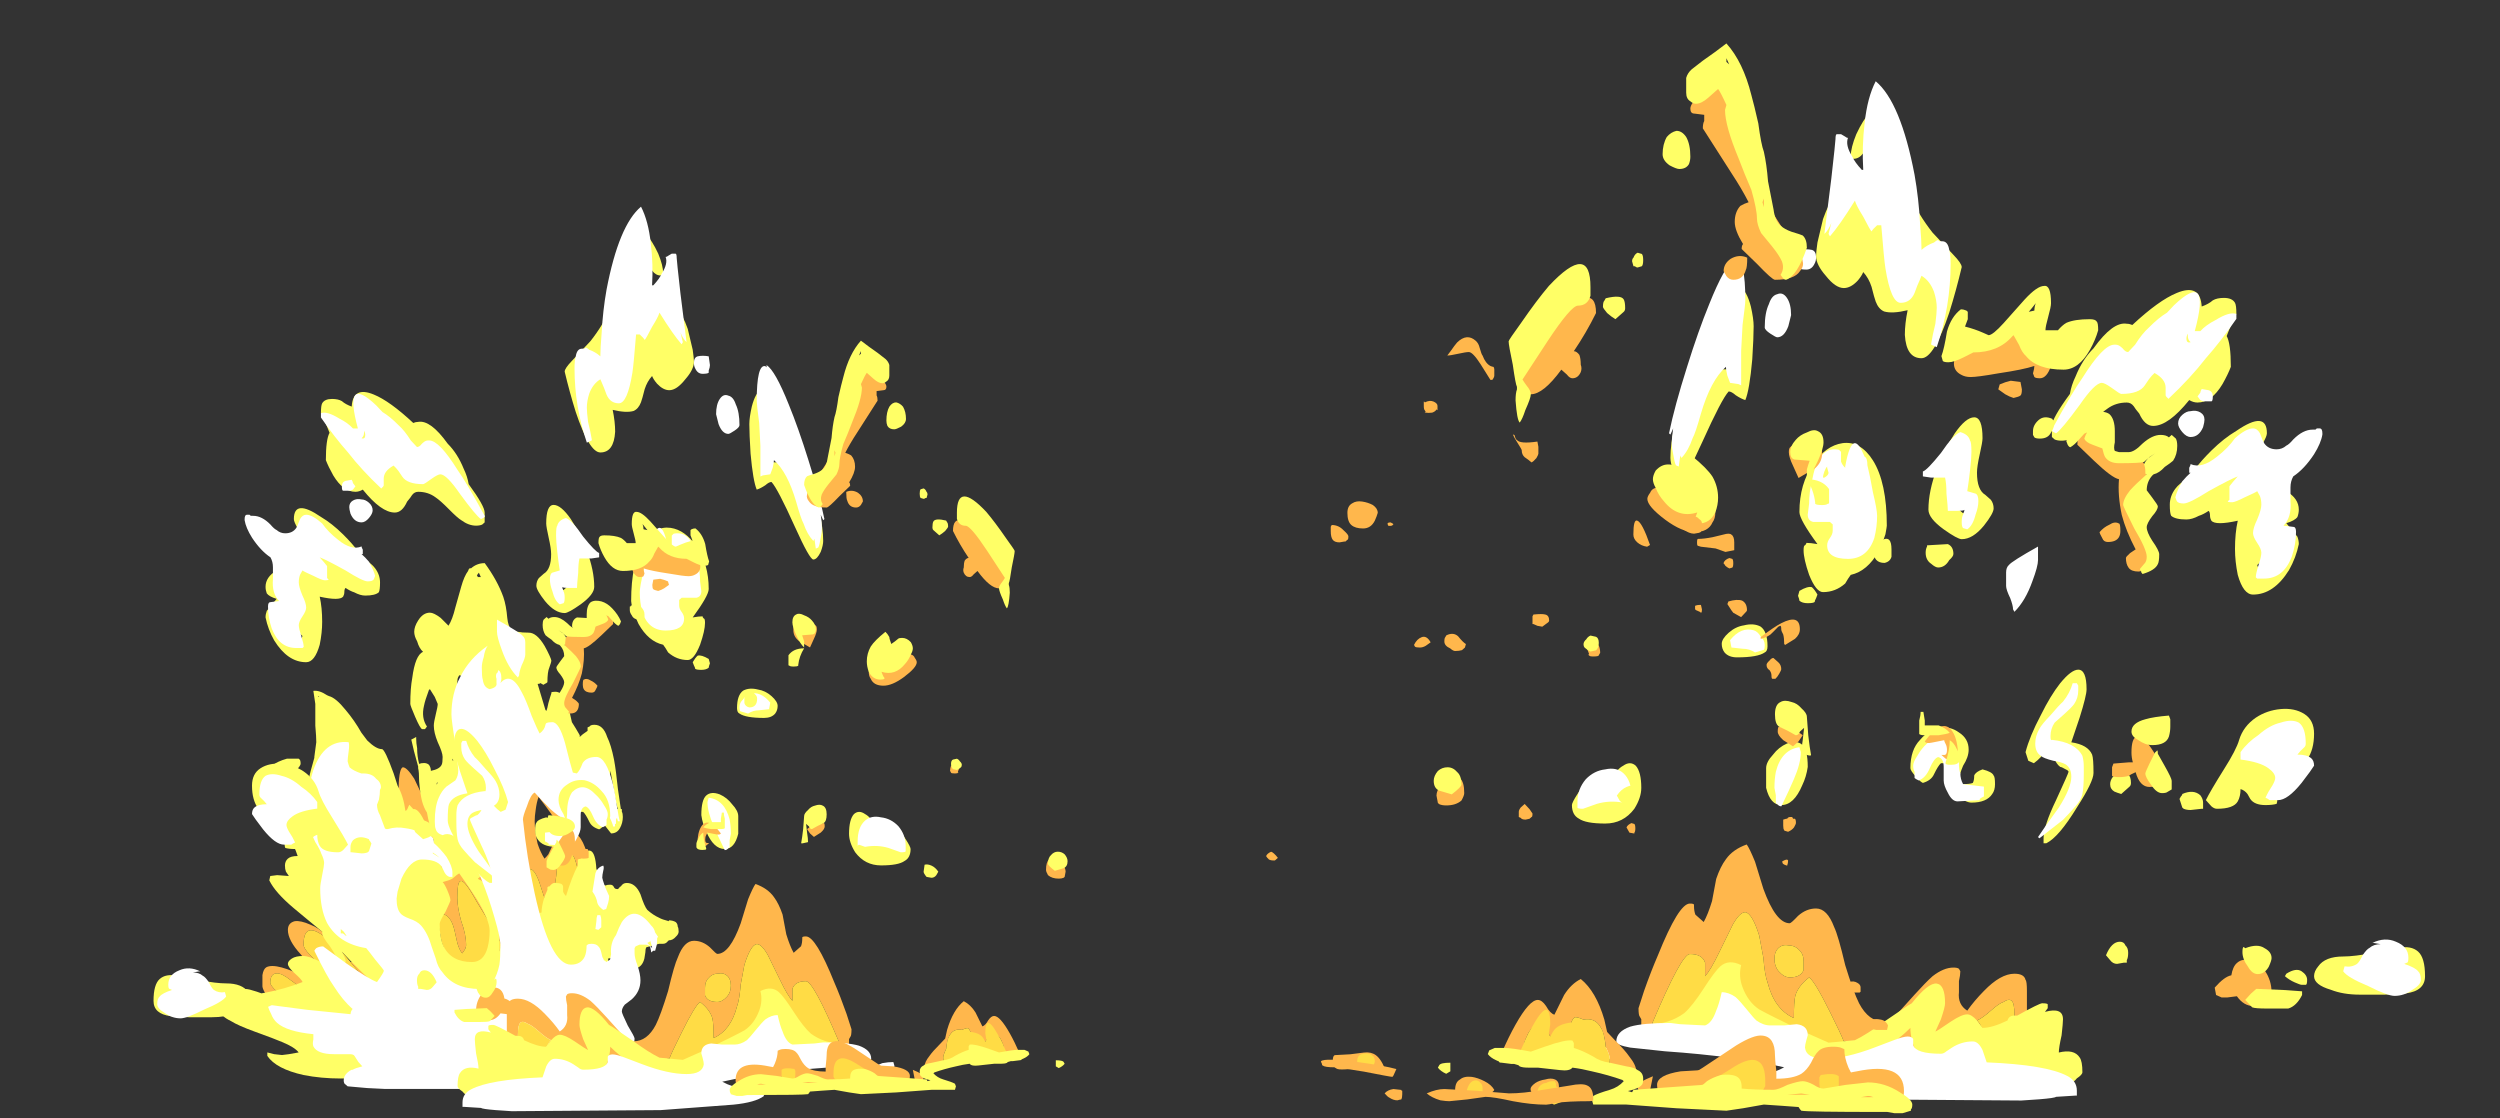 <?xml version="1.0" encoding="UTF-8" standalone="no"?>
<svg xmlns:ffdec="https://www.free-decompiler.com/flash" xmlns:xlink="http://www.w3.org/1999/xlink" ffdec:objectType="frame" height="317.9px" width="710.8px" xmlns="http://www.w3.org/2000/svg">
  <rect width="100%" height="100%" fill="#333333" stroke="none"/>
  <g transform="matrix(1.0, 0.0, 0.0, 1.0, 330.65, 305.1)">
    <use ffdec:characterId="1343" height="30.35" transform="matrix(5.569, 0.0, 0.0, 4.942, -268.011, -144.99)" width="23.4" xlink:href="#shape0"/>
    <use ffdec:characterId="1345" height="41.4" transform="matrix(7.0, 0.0, 0.0, 6.212, -287.0, -246.339)" width="30.75" xlink:href="#shape1"/>
    <use ffdec:characterId="1346" height="43.45" transform="matrix(5.569, 0.0, 0.0, 4.942, -201.427, -208.242)" width="31.3" xlink:href="#shape2"/>
    <use ffdec:characterId="1345" height="41.4" transform="matrix(-7.888, 0.0, 0.0, 7.0, 358.836, -282.0)" width="30.75" xlink:href="#shape1"/>
    <use ffdec:characterId="1346" height="43.45" transform="matrix(-7.888, 0.0, 0.0, 7.0, 323.88, -292.75)" width="31.3" xlink:href="#shape2"/>
    <use ffdec:characterId="1347" height="44.15" transform="matrix(-5.569, 0.0, 0.0, 4.942, 206.148, -209.207)" width="31.75" xlink:href="#shape3"/>
  </g>
  <defs>
    <g id="shape0" transform="matrix(1.0, 0.0, 0.0, 1.0, 17.05, 26.25)">
      <path d="M-10.4 -3.3 L-10.15 -3.3 -9.75 -4.1 -9.6 -5.8 -7.85 -8.05 Q-7.65 -7.85 -7.15 -7.4 L-5.95 -8.95 Q-5.65 -9.2 -5.2 -9.0 L-4.45 -8.3 Q-4.35 -8.65 -4.15 -9.8 L-1.2 -13.85 0.7 -11.7 Q1.05 -10.95 1.1 -10.7 1.65 -10.25 1.85 -8.45 L2.05 -6.4 Q2.1 -5.25 2.2 -4.8 2.6 -2.95 2.95 -1.45 L-8.1 3.35 Q-10.65 3.35 -11.5 2.45 -11.75 2.15 -11.85 1.75 L-11.6 0.35 -12.05 -1.9 -12.3 -3.0 Q-12.85 -3.6 -12.95 -3.75 -13.6 -4.55 -13.6 -5.15 -13.6 -5.55 -13.25 -5.65 -12.95 -5.7 -12.45 -5.45 -12.0 -5.25 -11.65 -4.85 L-11.45 -4.5 Q-12.8 -5.85 -12.8 -4.3 -12.8 -3.9 -11.6 -2.85 L-9.95 -2.65 Q-9.95 -2.7 -10.4 -3.3 M0.1 -11.05 Q0.1 -11.3 0.05 -11.45 -0.05 -11.7 -0.8 -12.8 -0.9 -12.5 -0.95 -12.05 -1.0 -11.7 -1.0 -11.4 -1.0 -10.85 -0.85 -10.1 -0.7 -9.6 -0.5 -9.25 -0.4 -9.35 -0.3 -9.5 L-0.05 -10.1 Q0.0 -10.3 0.1 -10.45 L0.1 -11.05 M1.35 -7.2 L1.2 -8.6 Q0.95 -10.05 0.25 -9.95 0.15 -8.8 0.1 -8.25 0.0 -7.25 -0.4 -6.7 -0.5 -6.95 -0.75 -7.85 -1.0 -8.65 -1.25 -8.65 L-1.3 -5.85 -0.55 -4.9 Q-0.15 -4.9 0.25 -5.6 L0.5 -6.05 1.0 -5.2 1.3 -6.25 1.35 -7.2 M-7.15 -13.85 Q-7.05 -13.6 -6.45 -12.2 -5.95 -11.15 -5.7 -10.75 L-5.75 -10.45 -6.1 -10.35 Q-6.45 -10.35 -6.7 -10.85 L-6.9 -11.15 -6.8 -10.7 -7.35 -10.15 Q-7.7 -11.1 -7.8 -11.65 L-7.95 -13.05 Q-7.95 -14.35 -7.75 -14.5 -7.55 -14.55 -7.15 -13.85 M-13.4 -0.9 L-14.65 -1.3 Q-14.9 -1.75 -14.9 -1.9 -14.9 -2.45 -14.9 -2.55 -14.85 -2.9 -14.7 -3.0 -14.2 -3.3 -12.55 -2.35 L-13.05 -1.9 Q-13.25 -2.1 -13.45 -2.25 -13.9 -2.65 -14.15 -2.65 -14.5 -2.65 -14.5 -2.1 -14.5 -2.0 -14.3 -1.75 -14.05 -1.5 -13.75 -1.2 L-13.4 -0.9 M-3.95 -6.75 Q-4.6 -8.1 -4.8 -7.95 -4.95 -7.9 -4.95 -7.0 -4.95 -6.45 -4.75 -5.65 -4.5 -4.9 -4.5 -4.25 -4.5 -4.2 -4.55 -4.05 -4.6 -3.95 -4.7 -3.8 -4.85 -4.0 -4.95 -4.4 -5.0 -4.65 -5.1 -5.15 -5.2 -5.6 -5.35 -5.8 -5.5 -6.05 -5.75 -6.05 L-6.0 -5.95 -5.75 -4.45 -5.5 -3.7 -4.3 -2.6 -2.9 -3.65 -2.8 -3.95 Q-2.7 -4.2 -2.7 -4.25 -2.7 -4.4 -3.1 -5.2 L-3.95 -6.75" fill="#ffb74c" fill-rule="evenodd" stroke="none"/>
      <path d="M0.5 -6.05 L1.0 -5.2 0.5 -6.05 M1.3 -6.25 L1.35 -7.2 1.3 -6.25" fill="#ffc645" fill-rule="evenodd" stroke="none"/>
      <path d="M-11.45 -4.5 L-11.35 -4.45 Q-10.9 -4.0 -10.4 -3.3 -9.95 -2.7 -9.95 -2.65 L-11.6 -2.85 Q-12.8 -3.9 -12.8 -4.3 -12.8 -5.85 -11.45 -4.5 M0.5 -6.05 L0.25 -5.6 Q-0.15 -4.9 -0.55 -4.9 L-1.3 -5.85 -1.25 -8.65 Q-1.0 -8.65 -0.75 -7.85 -0.5 -6.95 -0.4 -6.7 0.0 -7.25 0.1 -8.25 0.15 -8.8 0.25 -9.95 0.95 -10.05 1.2 -8.6 L1.35 -7.2 1.3 -6.25 1.0 -5.2 0.5 -6.05 M-13.05 -1.9 L-12.3 -0.6 Q-12.35 -0.5 -12.5 -0.5 -12.85 -0.5 -13.4 -0.9 L-13.75 -1.2 Q-14.05 -1.5 -14.3 -1.75 -14.5 -2.0 -14.5 -2.1 -14.5 -2.65 -14.15 -2.65 -13.9 -2.65 -13.45 -2.25 -13.25 -2.1 -13.05 -1.9 M-3.95 -6.75 L-3.1 -5.2 Q-2.7 -4.4 -2.7 -4.25 -2.7 -4.2 -2.8 -3.95 L-2.9 -3.65 -4.3 -2.6 -5.5 -3.7 -5.75 -4.45 -6.0 -5.95 -5.75 -6.05 Q-5.5 -6.05 -5.35 -5.8 -5.2 -5.6 -5.1 -5.15 -5.0 -4.65 -4.95 -4.4 -4.85 -4.0 -4.7 -3.8 -4.6 -3.95 -4.55 -4.05 -4.5 -4.2 -4.5 -4.25 -4.5 -4.9 -4.75 -5.65 -4.95 -6.45 -4.95 -7.0 -4.95 -7.9 -4.8 -7.95 -4.6 -8.1 -3.95 -6.75" fill="#ffdc45" fill-rule="evenodd" stroke="none"/>
      <path d="M0.5 -18.55 Q0.6 -18.35 0.75 -17.85 L0.9 -17.1 Q1.1 -16.75 1.25 -16.45 L1.3 -16.35 1.3 -16.25 1.45 -16.4 1.7 -16.6 1.7 -16.8 1.8 -16.85 Q1.85 -16.95 2.05 -16.95 2.5 -16.95 2.7 -16.25 2.9 -15.8 3.05 -14.95 3.15 -14.35 3.25 -13.25 L3.4 -12.1 3.45 -12.1 3.45 -11.95 Q3.5 -11.85 3.5 -11.65 3.5 -11.3 3.35 -11.0 3.2 -10.7 2.9 -10.7 0.9 -13.55 0.9 -13.6 L-1.65 -16.9 -3.85 -19.5 -4.1 -20.15 Q-4.35 -19.6 -4.85 -19.8 L-4.9 -19.7 Q-4.95 -19.6 -4.95 -19.4 -4.95 -19.3 -4.8 -18.85 L-4.05 -13.15 -2.3 -2.9 Q-3.0 -1.0 -4.35 -1.0 L-7.0 -3.75 -8.4 -7.15 -8.65 -1.55 Q-9.25 -2.05 -10.3 -3.25 L-10.85 -3.9 Q-10.65 -3.5 -10.65 -3.35 -10.65 -3.2 -10.95 -2.8 L-10.3 -0.65 -9.65 3.1 -9.8 3.3 Q-10.0 3.4 -10.9 3.4 -11.9 3.4 -12.8 3.2 -14.2 2.85 -14.65 2.1 L-14.65 1.9 -14.3 2.0 -13.9 2.05 -13.55 2.0 -13.05 1.9 Q-13.25 1.6 -13.9 1.3 -14.2 1.15 -15.3 0.7 -16.15 0.35 -16.5 0.1 -17.05 -0.2 -17.05 -0.5 -17.05 -0.7 -17.0 -0.85 L-17.05 -1.05 Q-17.05 -1.4 -16.7 -1.55 -16.45 -1.65 -16.1 -1.6 -15.95 -1.75 -15.75 -1.75 -15.6 -1.75 -15.2 -1.6 L-14.95 -1.5 -14.7 -1.55 Q-13.75 -1.75 -12.85 -2.15 -12.9 -2.3 -13.25 -2.65 -13.6 -3.0 -13.6 -3.2 -13.6 -3.35 -13.4 -3.5 -13.2 -3.65 -12.8 -3.65 -12.55 -3.65 -12.0 -3.35 L-11.85 -3.25 -11.1 -3.45 Q-11.1 -3.6 -11.45 -4.2 -11.85 -4.75 -11.85 -5.0 L-11.85 -5.05 -12.5 -5.65 -13.3 -6.4 Q-14.25 -7.3 -14.55 -8.0 L-14.5 -8.25 -14.15 -8.3 -13.55 -8.25 -13.7 -8.5 Q-13.75 -8.65 -13.75 -8.85 -13.75 -9.1 -13.6 -9.25 -13.45 -9.4 -13.1 -9.4 -13.3 -10.1 -13.65 -10.6 -13.85 -10.9 -14.25 -11.35 -14.55 -11.75 -14.7 -12.0 -14.9 -12.4 -14.9 -12.95 L-14.9 -13.45 Q-14.9 -13.75 -14.8 -14.0 -14.6 -14.7 -13.65 -15.0 L-13.05 -15.0 -13.0 -14.95 Q-12.95 -14.9 -12.95 -14.7 -12.95 -14.6 -13.2 -14.3 -13.4 -14.0 -13.4 -13.85 -13.4 -13.3 -13.25 -12.8 -13.05 -12.1 -12.6 -11.85 L-12.45 -13.0 Q-12.45 -13.25 -12.5 -14.0 -12.5 -14.05 -12.25 -15.05 L-12.25 -15.1 -12.15 -15.95 Q-12.15 -16.25 -12.2 -16.9 L-12.2 -17.7 Q-12.2 -17.95 -12.2 -18.15 L-12.3 -18.9 Q-12.0 -18.95 -11.6 -18.65 L-11.5 -18.6 Q-11.15 -18.5 -10.65 -17.8 -10.2 -17.2 -9.85 -16.5 L-9.55 -16.05 Q-9.1 -15.55 -8.8 -15.55 -8.65 -15.55 -8.2 -14.15 L-8.0 -13.45 Q-7.7 -12.85 -7.6 -12.0 -7.55 -12.0 -7.5 -12.1 -7.45 -12.25 -7.4 -12.35 L-7.2 -12.1 Q-6.95 -12.15 -6.65 -11.45 L-6.35 -11.15 Q-6.45 -11.55 -6.5 -11.9 -6.65 -12.15 -6.75 -12.55 -6.85 -13.0 -6.9 -13.7 -6.9 -14.25 -6.95 -14.45 L-6.95 -14.55 Q-7.2 -15.55 -7.3 -16.1 -7.2 -16.15 -7.05 -16.25 L-7.05 -16.15 Q-7.05 -15.9 -7.0 -15.6 L-7.0 -15.55 Q-7.0 -15.15 -6.9 -14.7 -6.8 -14.75 -6.65 -14.75 -6.5 -14.75 -6.4 -14.65 -6.3 -14.5 -6.3 -14.3 -5.85 -14.4 -5.75 -14.65 -5.7 -14.75 -5.7 -15.1 -5.7 -15.35 -5.95 -15.95 -6.15 -16.5 -6.15 -16.9 -6.15 -17.1 -6.05 -17.55 -5.95 -18.0 -5.95 -18.15 L-6.1 -18.55 -6.35 -19.0 -6.4 -18.95 Q-6.6 -18.35 -6.65 -18.05 -6.8 -17.35 -6.5 -16.85 L-6.6 -16.7 -6.75 -16.7 Q-6.85 -16.75 -7.1 -17.4 -7.35 -18.05 -7.35 -18.15 -7.35 -19.05 -7.25 -19.65 -7.1 -20.95 -6.7 -21.15 -6.9 -21.35 -7.0 -21.75 -7.15 -22.05 -7.15 -22.3 -7.15 -22.6 -6.95 -22.95 -6.7 -23.4 -6.35 -23.4 -6.15 -23.4 -5.8 -23.1 L-5.4 -22.65 Q-5.2 -23.0 -5.05 -23.7 L-4.75 -24.9 Q-4.6 -25.5 -4.4 -25.8 -4.35 -26.0 -4.25 -25.95 -3.95 -26.25 -3.55 -26.25 -2.9 -25.25 -2.6 -24.3 -2.45 -23.8 -2.4 -23.1 -2.35 -22.6 -2.2 -22.45 -2.0 -22.25 -1.3 -22.25 -0.9 -22.25 -0.5 -21.5 -0.35 -21.2 -0.25 -20.95 -0.15 -20.7 -0.15 -20.65 -0.15 -20.55 -0.25 -20.25 -0.35 -20.0 -0.35 -19.4 L-0.4 -19.35 Q-0.5 -19.3 -0.55 -19.25 -0.65 -19.3 -0.7 -19.35 -0.75 -19.3 -0.85 -19.3 L-0.45 -17.8 -0.4 -17.75 Q-0.35 -17.9 -0.3 -18.2 -0.2 -18.6 -0.15 -18.75 L-0.15 -18.8 Q-0.15 -18.85 0.05 -18.85 0.3 -18.85 0.5 -18.55 M1.6 -13.7 L2.7 -12.35 Q3.0 -12.1 3.25 -12.1 3.15 -12.4 3.1 -12.8 L2.9 -14.1 2.85 -14.3 2.85 -13.95 1.6 -13.7 M2.15 -8.65 Q2.4 -8.2 2.45 -7.8 L2.6 -7.7 Q2.7 -7.75 2.85 -7.75 3.0 -7.75 3.05 -7.6 3.1 -7.5 3.2 -7.5 L3.25 -7.5 3.3 -7.55 Q3.35 -7.65 3.4 -7.65 3.5 -7.85 3.7 -7.85 4.15 -7.85 4.4 -7.2 4.6 -6.5 4.75 -6.3 5.05 -6.0 5.35 -5.85 5.5 -5.75 5.85 -5.65 L5.85 -5.7 Q6.05 -5.7 6.2 -5.6 6.3 -5.5 6.3 -5.35 6.35 -5.25 6.35 -5.05 6.35 -4.9 6.2 -4.75 6.05 -4.55 5.85 -4.55 L5.8 -4.5 Q5.7 -4.35 5.55 -4.35 L5.35 -4.35 4.7 -4.15 Q4.65 -4.05 4.65 -3.85 L4.6 -3.5 Q4.5 -3.05 4.2 -2.95 L3.85 -3.5 4.05 -4.4 3.9 -4.4 Q3.35 -3.55 2.75 -3.5 2.8 -3.05 2.7 -2.8 L0.7 -2.8 -0.5 -4.1 -0.8 -6.1 -0.65 -6.15 Q-0.65 -6.5 -0.5 -7.05 L-0.35 -7.45 -0.35 -7.6 -0.3 -7.65 -0.25 -7.65 Q-0.1 -7.85 0.0 -7.85 0.25 -7.85 0.35 -7.8 0.45 -7.75 0.45 -7.6 0.45 -7.45 0.45 -7.35 0.5 -7.2 0.6 -7.1 0.9 -8.2 1.2 -8.85 L1.2 -9.2 1.35 -9.25 Q1.65 -9.8 1.85 -9.7 2.1 -9.6 2.15 -8.65 M-3.85 -25.45 L-3.75 -25.45 -3.85 -25.7 -3.95 -25.55 -3.9 -25.45 -3.85 -25.45 M-9.4 -15.0 L-9.4 -15.0 M-6.0 -13.6 L-6.0 -13.5 -5.95 -13.65 -6.0 -13.6 M-5.2 -15.0 L-5.2 -14.9 -5.15 -14.9 -5.2 -15.0 M-12.0 -18.55 L-12.05 -18.6 -12.05 -18.55 -12.0 -18.55 M-14.0 -14.0 L-14.0 -14.3 -14.3 -13.8 Q-14.15 -13.9 -14.0 -14.0 M-3.75 -8.25 L-3.9 -8.1 -3.85 -8.05 Q-3.7 -8.0 -3.6 -7.85 L-3.75 -8.25 M-6.15 -10.2 L-6.2 -10.5 -6.25 -10.5 -6.15 -10.2 M-5.7 -8.75 L-5.75 -8.85 -5.75 -8.75 -5.7 -8.75 M-5.7 -7.9 Q-5.6 -7.8 -5.45 -7.4 -5.3 -7.0 -5.3 -6.85 -5.3 -6.8 -5.55 -6.2 -5.85 -5.65 -5.85 -5.5 -5.85 -4.65 -5.65 -4.2 -5.25 -3.3 -4.2 -3.3 -3.6 -3.3 -3.4 -4.15 -3.3 -4.6 -3.3 -5.1 -3.3 -5.7 -3.95 -6.9 -4.25 -7.45 -4.85 -8.4 -4.95 -8.35 -5.2 -8.1 -5.35 -8.0 -5.7 -7.9 M-5.85 -7.15 L-5.85 -7.15 M-3.1 -6.6 L-3.05 -6.45 Q-2.8 -5.25 -2.8 -4.45 -2.8 -4.15 -2.8 -3.9 -2.75 -4.15 -2.7 -4.4 L-3.1 -6.6" fill="#ffff66" fill-rule="evenodd" stroke="none"/>
      <path d="M0.95 -14.2 L1.15 -14.15 Q1.3 -14.3 1.45 -14.75 1.65 -15.1 2.15 -15.1 2.65 -15.1 3.0 -13.5 3.1 -13.05 3.2 -12.25 3.3 -11.55 3.35 -11.4 L3.25 -11.4 3.2 -11.6 3.15 -11.5 3.15 -11.25 3.1 -11.25 3.1 -11.1 3.0 -11.1 Q3.0 -11.2 2.9 -11.45 2.8 -11.7 2.6 -11.95 2.2 -12.7 1.8 -12.7 1.4 -12.7 1.25 -12.0 L1.2 -11.55 Q1.15 -11.3 1.0 -11.3 0.6 -11.3 -0.2 -12.1 -0.6 -12.55 -1.0 -13.05 -1.2 -12.95 -1.4 -12.25 -1.6 -11.7 -1.6 -11.5 -1.4 -9.3 -1.0 -7.25 -0.2 -3.15 0.85 -3.15 1.35 -3.15 1.55 -3.6 1.65 -3.85 1.65 -4.25 L1.7 -4.3 Q1.75 -4.35 1.9 -4.35 2.15 -4.35 2.25 -4.2 2.35 -4.1 2.4 -3.85 2.45 -3.55 2.5 -3.5 L2.55 -3.35 2.55 -3.4 Q2.6 -3.4 2.65 -3.3 L2.8 -3.4 2.85 -3.45 2.9 -3.75 Q2.85 -4.4 3.15 -4.85 3.3 -5.3 3.45 -5.6 4.1 -6.65 4.95 -5.4 5.1 -5.25 5.15 -5.0 L5.3 -4.75 Q5.25 -4.7 5.25 -4.65 L5.25 -4.5 Q5.25 -4.3 5.2 -4.15 L5.15 -3.95 5.05 -3.95 Q5.0 -3.9 4.95 -3.85 4.95 -3.9 4.9 -4.15 4.85 -4.3 4.65 -4.3 L4.35 -4.3 Q4.25 -4.25 4.15 -4.2 L4.1 -4.1 Q4.1 -4.0 4.1 -3.8 4.1 -3.55 4.25 -3.1 4.4 -2.6 4.4 -2.25 4.4 -1.6 3.95 -1.15 L3.6 -0.85 Q3.45 -0.65 3.45 -0.45 3.45 -0.35 3.75 0.35 4.1 1.0 4.1 1.1 4.1 1.25 4.05 1.55 4.0 1.8 4.0 1.95 L4.4 1.95 4.9 2.1 4.95 2.05 4.95 2.25 Q4.95 2.6 4.25 2.8 4.25 3.0 4.2 2.95 L3.95 3.0 3.5 3.05 Q3.5 3.1 3.45 3.1 3.35 3.1 3.35 2.9 3.35 2.7 3.5 2.65 L3.85 2.6 3.25 2.6 0.95 2.7 0.3 2.85 Q-0.2 2.95 -1.0 3.05 L0.45 3.45 1.2 3.7 1.65 3.75 1.45 3.75 1.85 3.85 Q1.65 3.95 1.35 3.95 1.05 3.95 0.45 3.8 L-0.3 3.8 -0.3 3.85 0.75 3.9 Q1.15 3.95 1.2 4.0 L0.35 4.05 -0.5 4.0 Q-3.5 4.05 -3.65 4.1 -4.75 4.05 -4.8 4.0 L-8.65 4.0 -9.55 3.95 -10.55 3.85 Q-10.6 3.8 -10.65 3.75 -10.75 3.7 -10.75 3.5 -10.75 3.25 -10.55 3.05 -10.45 2.95 -10.35 2.9 L-10.3 2.9 Q-10.15 2.8 -9.8 2.7 L-10.0 2.45 -10.2 2.1 Q-10.25 2.0 -10.45 2.0 -10.6 2.0 -11.25 2.0 -12.1 2.0 -12.3 1.55 -12.35 1.4 -12.3 1.15 -12.3 0.95 -12.3 0.85 -13.65 0.7 -14.15 0.2 -14.35 0.0 -14.45 -0.3 -14.55 -0.5 -14.65 -0.85 L-12.6 -0.55 -10.4 -0.3 Q-10.4 -0.45 -10.3 -0.6 -10.8 -1.1 -11.25 -1.9 -11.6 -2.45 -12.25 -3.95 -12.2 -4.05 -12.15 -4.1 -12.0 -4.2 -11.8 -4.2 L-10.65 -3.25 Q-9.45 -2.3 -9.05 -2.15 -8.7 -2.7 -8.7 -2.8 -8.7 -2.85 -9.15 -3.45 -9.45 -3.9 -9.6 -4.1 -11.0 -4.35 -11.6 -5.55 -11.95 -6.35 -11.95 -7.55 -11.95 -7.75 -11.85 -8.3 -11.75 -8.85 -11.75 -9.0 -11.75 -9.2 -11.9 -9.55 -11.95 -9.75 -12.2 -10.2 -12.6 -11.15 -12.6 -11.8 -12.6 -13.3 -12.3 -14.35 -11.75 -16.1 -10.5 -15.95 -10.45 -15.8 -10.5 -15.4 -10.55 -15.0 -10.55 -14.85 L-10.5 -14.65 -10.45 -14.5 Q-10.25 -14.3 -9.85 -14.15 L-9.75 -14.15 Q-9.3 -14.15 -9.1 -13.85 -8.85 -13.65 -8.85 -13.35 -8.85 -13.3 -8.9 -13.2 -8.9 -12.95 -8.95 -12.65 L-9.05 -12.35 Q-9.05 -12.05 -8.9 -11.75 -8.75 -11.3 -8.65 -11.0 L-8.6 -10.95 -8.5 -10.95 Q-8.05 -11.1 -7.6 -11.0 -7.25 -10.95 -6.95 -10.8 -6.4 -10.65 -6.2 -10.45 -6.15 -10.3 -6.15 -10.15 -5.8 -9.8 -5.5 -9.35 -5.2 -8.8 -5.2 -8.45 -5.2 -8.25 -5.2 -8.2 L-5.35 -8.2 Q-5.5 -8.25 -5.6 -8.45 L-5.75 -8.8 Q-6.0 -9.2 -6.75 -9.2 -7.35 -9.2 -7.8 -8.1 -7.9 -7.75 -8.0 -7.35 L-8.05 -6.95 Q-8.05 -6.35 -7.85 -6.1 -7.75 -5.95 -7.4 -5.8 -7.0 -5.65 -6.8 -5.4 -6.45 -4.95 -6.25 -4.15 L-6.05 -3.5 Q-5.95 -3.0 -5.7 -2.7 -5.1 -1.75 -3.8 -1.75 -3.4 -1.75 -3.1 -2.05 L-3.15 -2.1 Q-2.9 -2.6 -2.8 -3.15 -2.75 -3.55 -2.75 -4.25 -2.75 -4.7 -3.05 -5.85 -3.35 -7.05 -3.75 -8.15 -4.25 -9.45 -4.7 -10.1 -5.25 -10.85 -5.7 -10.6 -6.0 -10.7 -6.05 -10.95 -6.1 -11.05 -6.1 -11.4 -6.1 -12.25 -5.9 -12.75 -5.75 -13.15 -5.5 -13.4 L-5.05 -13.75 Q-4.9 -14.0 -4.9 -14.35 -4.9 -14.45 -5.05 -15.85 -5.25 -17.2 -5.25 -17.55 -5.25 -18.75 -4.8 -19.7 -4.35 -20.75 -3.4 -21.5 -3.55 -21.25 -3.6 -20.85 -3.7 -20.5 -3.7 -20.25 -3.7 -19.7 -3.65 -19.55 -3.6 -19.1 -3.3 -19.0 -2.9 -19.1 -2.95 -19.35 L-2.95 -19.6 Q-3.0 -19.75 -2.95 -19.9 L-2.9 -19.95 -2.85 -20.1 Q-2.75 -20.0 -2.75 -19.95 -2.7 -19.85 -2.7 -19.6 -2.7 -19.5 -2.75 -19.35 -2.2 -20.05 -1.65 -18.8 -1.45 -18.4 -1.15 -17.45 -0.85 -16.65 -0.75 -16.45 -0.5 -16.65 -0.45 -16.95 -0.45 -17.0 -0.4 -17.05 -0.3 -17.1 -0.1 -17.1 0.25 -17.1 0.55 -15.9 0.85 -14.55 0.95 -14.2 M1.95 -7.35 L2.1 -8.4 Q2.2 -8.75 2.5 -8.85 2.55 -8.75 2.5 -8.55 2.45 -8.3 2.45 -8.15 2.45 -8.1 2.6 -7.6 L2.8 -7.1 Q2.8 -6.9 2.75 -6.7 L2.65 -6.35 2.5 -6.3 Q2.25 -6.5 2.2 -6.7 2.15 -7.05 1.95 -7.35 M2.4 -5.7 L2.4 -5.3 2.25 -5.15 2.1 -5.2 2.15 -5.65 Q2.15 -5.85 2.2 -6.0 L2.35 -6.0 Q2.4 -5.85 2.4 -5.7 M4.9 -4.5 Q4.85 -4.45 4.75 -4.4 L5.0 -4.1 4.9 -4.55 4.9 -4.5 M-12.0 -11.7 Q-12.0 -12.45 -12.05 -12.65 -12.05 -12.15 -12.1 -11.9 L-12.1 -11.7 -12.0 -11.7 M-10.8 -4.95 Q-10.7 -4.9 -10.7 -4.85 L-10.6 -4.8 -10.75 -5.05 Q-10.85 -5.15 -10.9 -5.2 L-10.9 -4.95 -10.8 -4.95 M-6.2 -9.55 Q-6.05 -9.45 -5.85 -9.3 -6.0 -9.45 -6.2 -9.6 L-6.2 -9.55" fill="#ffffff" fill-rule="evenodd" stroke="none"/>
    </g>
    <g id="shape1" transform="matrix(1.0, 0.0, 0.0, 1.0, 25.6, 37.0)">
      <path d="M-4.65 2.0 L-4.7 2.0 -5.9 2.25 Q-7.55 2.65 -9.45 2.65 L-10.15 2.65 -11.25 1.35 -11.25 -0.05 Q-11.25 -0.45 -11.2 -0.5 -11.15 -0.75 -10.8 -0.75 -10.3 -0.75 -9.7 -0.05 -9.35 0.35 -9.1 0.75 -8.75 0.5 -8.8 0.0 -8.8 -0.1 -8.8 -0.45 -8.85 -0.7 -8.85 -0.85 L-8.8 -0.95 Q-8.75 -1.0 -8.6 -1.0 -8.25 -1.0 -7.85 -0.65 -7.6 -0.4 -7.2 0.1 L-6.6 0.85 Q-6.3 1.2 -6.1 1.2 -5.55 1.2 -5.2 0.45 -5.0 0.0 -4.7 -1.1 -4.45 -2.3 -4.3 -2.65 -4.05 -3.4 -3.65 -3.4 -3.3 -3.4 -3.0 -3.1 -2.75 -2.8 -2.7 -2.8 -2.2 -2.8 -1.75 -4.2 -1.65 -4.55 -1.45 -5.3 -1.25 -5.85 -1.15 -6.0 -0.65 -5.8 -0.4 -5.4 -0.2 -5.1 -0.05 -4.6 L0.1 -3.7 Q0.25 -3.15 0.4 -2.85 0.65 -3.1 0.7 -3.15 0.75 -3.3 0.75 -3.5 L0.75 -3.55 Q0.75 -3.6 0.9 -3.6 1.3 -3.6 2.05 -1.5 2.3 -0.85 2.55 -0.05 L2.75 0.65 Q2.75 0.95 2.7 1.0 L2.65 1.1 2.65 1.2 Q2.65 1.4 2.65 1.5 L-1.6 1.9 -1.15 1.15 Q-0.9 0.65 -0.8 0.1 L-0.7 -0.6 Q-0.45 0.05 0.0 0.65 0.8 1.75 1.7 1.75 L2.1 1.6 Q2.25 1.45 2.25 1.25 1.2 -1.55 0.9 -1.55 0.45 -1.55 0.35 -1.2 0.35 -1.1 0.35 -0.9 0.35 -0.7 0.35 -0.65 0.15 -0.9 -0.15 -1.6 L-0.65 -2.75 Q-0.9 -3.25 -1.1 -3.25 -1.35 -3.2 -1.6 -2.3 -1.65 -2.0 -1.75 -1.4 -1.8 -0.7 -1.9 -0.4 -2.15 0.7 -2.85 1.05 -2.85 0.4 -2.9 0.15 -3.0 -0.25 -3.4 -0.6 -3.6 -0.45 -4.15 0.8 -4.55 1.7 -4.65 2.0 M-9.6 1.4 Q-9.55 1.25 -9.45 1.15 -9.65 1.05 -9.95 0.75 -10.25 0.45 -10.4 0.4 -10.6 0.25 -10.7 0.35 -10.8 0.45 -10.8 0.9 -10.8 1.15 -10.7 1.45 L-10.1 2.1 -9.6 1.4 M-3.2 -0.9 Q-3.1 -0.6 -2.7 -0.6 -2.5 -0.6 -2.3 -0.85 -2.15 -1.05 -2.15 -1.35 -2.15 -1.65 -2.3 -1.8 -2.45 -1.95 -2.65 -1.9 -2.9 -1.9 -3.05 -1.7 -3.2 -1.55 -3.2 -1.25 -3.2 -1.05 -3.2 -0.9" fill="#ffb74c" fill-rule="evenodd" stroke="none"/>
      <path d="M-1.6 1.9 L-3.0 2.5 Q-3.15 2.5 -3.35 2.4 L-3.95 2.4 Q-4.05 2.65 -4.2 2.8 -4.25 2.75 -4.45 2.5 L-4.65 2.15 -4.65 2.0 Q-4.55 1.7 -4.15 0.8 -3.6 -0.45 -3.4 -0.6 -3.0 -0.25 -2.9 0.15 -2.85 0.4 -2.85 1.05 -2.15 0.7 -1.9 -0.4 -1.8 -0.7 -1.75 -1.4 -1.65 -2.0 -1.6 -2.3 -1.35 -3.2 -1.1 -3.25 -0.9 -3.25 -0.65 -2.75 L-0.15 -1.6 Q0.15 -0.9 0.35 -0.65 0.35 -0.7 0.35 -0.9 0.35 -1.1 0.35 -1.2 0.45 -1.55 0.9 -1.55 1.2 -1.55 2.25 1.25 2.25 1.45 2.1 1.6 L1.7 1.75 Q0.8 1.75 0.0 0.65 -0.45 0.05 -0.7 -0.6 L-0.8 0.1 Q-0.9 0.65 -1.15 1.15 L-1.6 1.9 M-3.2 -0.9 Q-3.2 -1.05 -3.2 -1.25 -3.2 -1.55 -3.05 -1.7 -2.9 -1.9 -2.65 -1.9 -2.45 -1.95 -2.3 -1.8 -2.15 -1.65 -2.15 -1.35 -2.15 -1.05 -2.3 -0.85 -2.5 -0.6 -2.7 -0.6 -3.1 -0.6 -3.2 -0.9 M-9.6 1.4 L-10.1 2.1 -10.7 1.45 Q-10.8 1.15 -10.8 0.9 -10.8 0.45 -10.7 0.35 -10.6 0.25 -10.4 0.4 -10.25 0.45 -9.95 0.75 -9.65 1.05 -9.45 1.15 -9.55 1.25 -9.6 1.4" fill="#ffdc45" fill-rule="evenodd" stroke="none"/>
      <path d="M0.05 -25.35 L0.95 -24.6 Q1.6 -22.9 1.6 -21.7 1.6 -21.5 1.5 -21.2 1.35 -20.85 1.2 -20.85 1.05 -20.85 0.45 -22.35 -0.25 -24.1 -0.5 -24.4 -0.6 -24.4 -0.75 -24.25 -0.95 -24.1 -1.1 -24.05 -1.25 -24.45 -1.35 -25.7 -1.4 -26.6 -1.4 -27.05 -1.4 -27.35 -1.3 -27.85 -1.15 -28.5 -0.9 -28.65 L-0.75 -25.3 0.0 -25.3 0.05 -25.35 M5.15 -7.6 Q5.15 -7.2 4.9 -7.05 4.65 -6.85 3.95 -6.85 3.3 -6.85 2.9 -7.45 2.65 -7.9 2.65 -8.3 2.65 -8.95 2.85 -9.2 3.05 -9.4 3.3 -9.2 3.55 -9.05 3.7 -8.65 L4.4 -8.5 Q4.7 -8.5 4.95 -8.05 5.15 -7.7 5.15 -7.6 M0.15 1.3 L-4.3 3.1 -6.1 2.3 Q-6.65 1.9 -7.05 1.45 -7.05 1.9 -7.25 2.4 L-8.5 2.95 -12.75 3.75 Q-12.95 3.65 -13.05 3.5 -13.25 3.35 -13.25 3.25 -13.25 2.8 -13.15 2.65 -12.95 2.3 -12.4 2.45 -12.4 2.25 -12.5 1.75 -12.55 1.25 -12.55 1.1 -12.55 0.6 -11.9 0.8 L-12.0 0.65 -12.0 0.5 Q-12.0 0.45 -11.8 0.45 -11.7 0.45 -10.9 0.95 L-10.8 0.95 Q-10.6 0.95 -10.55 1.15 -10.0 1.45 -9.65 1.45 L-9.45 1.15 Q-9.25 0.9 -9.1 0.9 -8.9 0.9 -8.5 1.2 -8.05 1.55 -7.95 1.6 L-8.15 1.1 Q-8.3 0.6 -8.3 0.45 -8.3 -0.3 -8.0 -0.35 -7.7 -0.4 -7.1 0.45 L-6.95 0.55 Q-6.75 0.7 -6.1 1.2 -5.5 1.7 -5.05 1.95 L-4.1 2.05 -3.2 1.6 Q-2.0 0.95 -1.6 0.7 -1.2 0.4 -1.0 -0.2 -0.85 -0.65 -0.95 -1.1 -0.5 -1.35 -0.2 -1.05 0.0 -0.85 0.4 -0.15 0.8 0.55 1.1 0.85 1.65 1.3 2.35 1.3 L1.2 1.8 0.15 1.3 M-17.5 -26.7 L-17.5 -26.7 M-18.75 -28.0 Q-18.65 -28.2 -18.35 -28.2 -18.1 -28.2 -17.95 -28.1 -17.8 -27.95 -17.55 -27.85 -17.5 -28.8 -16.65 -28.4 -16.0 -28.1 -15.05 -27.1 -14.95 -27.15 -14.85 -27.15 -14.35 -27.25 -13.65 -26.15 -13.25 -25.7 -13.0 -25.0 -12.85 -24.65 -12.8 -24.3 -12.15 -23.3 -12.15 -23.0 L-12.15 -22.55 -12.25 -22.45 Q-12.35 -22.4 -12.5 -22.4 -12.8 -22.4 -13.1 -22.65 -13.25 -22.75 -13.6 -23.15 -13.95 -23.55 -14.15 -23.7 -14.45 -23.95 -14.85 -23.95 -15.0 -23.95 -15.1 -23.8 -15.15 -23.7 -15.3 -23.5 -15.5 -23.0 -15.8 -23.0 -16.35 -23.0 -17.1 -24.05 -17.25 -23.95 -17.4 -23.95 -17.9 -23.95 -18.3 -24.7 -18.5 -25.1 -18.6 -25.4 -18.6 -26.35 -18.45 -26.65 -18.6 -27.1 -18.8 -27.55 -18.8 -27.9 -18.75 -28.0 M-5.6 -35.75 Q-5.35 -35.45 -5.1 -34.85 -4.9 -34.3 -4.9 -33.95 L-4.85 -33.9 Q-4.85 -33.85 -5.0 -33.85 -5.4 -33.85 -5.6 -34.75 L-5.6 -35.75 M-6.15 -35.8 L-5.6 -32.25 -4.95 -32.7 Q-4.3 -32.7 -3.9 -31.4 -3.8 -30.95 -3.7 -30.45 -3.65 -30.05 -3.65 -29.9 -3.65 -29.55 -4.0 -29.1 -4.35 -28.6 -4.65 -28.6 -4.9 -28.6 -5.15 -28.9 -5.3 -29.1 -5.35 -29.25 -5.55 -29.0 -5.65 -28.65 -5.75 -28.2 -5.8 -28.05 -5.9 -27.75 -6.1 -27.65 -6.4 -27.55 -6.95 -27.7 -6.85 -27.15 -6.85 -26.7 -6.9 -25.75 -7.45 -25.75 -7.9 -25.75 -8.45 -27.6 -8.7 -28.5 -8.9 -29.45 -8.9 -29.6 -8.6 -29.95 L-7.85 -30.85 Q-6.8 -32.35 -6.6 -34.1 L-6.15 -35.8 M-19.65 -20.65 L-19.25 -21.45 Q-19.9 -22.45 -19.9 -22.7 -19.9 -23.65 -18.8 -22.8 -18.35 -22.5 -17.9 -22.0 -17.5 -21.55 -17.35 -21.3 L-17.6 -21.05 Q-16.9 -20.9 -16.6 -20.45 -16.4 -20.15 -16.4 -19.8 -16.4 -19.45 -16.45 -19.35 -16.6 -19.2 -17.0 -19.2 -17.2 -19.2 -17.45 -19.35 -17.6 -19.4 -17.8 -19.55 -17.85 -19.5 -17.85 -19.35 -17.85 -19.25 -17.9 -19.15 -18.05 -18.95 -18.85 -19.15 -18.75 -18.65 -18.75 -18.0 -18.75 -17.5 -18.85 -16.95 -19.05 -16.15 -19.4 -16.15 -20.15 -16.15 -20.7 -17.15 -20.95 -17.65 -21.05 -18.2 -21.05 -18.35 -21.0 -18.5 L-20.6 -19.05 Q-20.9 -19.15 -21.0 -19.3 -21.05 -19.45 -21.05 -19.6 -21.05 -20.05 -20.6 -20.35 L-19.65 -20.65 M-20.0 -17.65 L-19.6 -17.2 -19.55 -17.35 -19.8 -17.6 -20.0 -17.65 M-21.25 -11.3 Q-20.9 -11.55 -20.4 -11.5 -19.9 -11.45 -19.5 -11.15 -19.05 -10.8 -18.9 -10.25 -18.8 -9.85 -18.35 -9.05 -17.85 -8.15 -17.7 -7.8 L-17.9 -7.55 Q-18.0 -7.45 -18.1 -7.45 -18.7 -7.45 -18.85 -7.75 -18.95 -7.95 -18.95 -8.25 -19.1 -8.2 -19.2 -8.05 L-19.3 -7.85 Q-19.45 -7.6 -19.85 -7.6 -20.1 -7.6 -20.25 -7.65 -20.3 -7.8 -20.25 -8.0 L-21.35 -9.45 Q-21.6 -9.85 -21.6 -10.5 -21.6 -11.05 -21.25 -11.3 M-25.35 -1.65 Q-25.1 -1.9 -24.65 -1.8 L-23.75 -1.6 Q-23.05 -1.45 -22.65 -1.45 -22.0 -1.45 -21.75 -1.05 -21.6 -0.85 -21.6 -0.65 -21.6 -0.3 -22.2 -0.1 -22.65 0.1 -23.25 0.1 L-24.15 0.1 -24.9 0.05 Q-25.6 -0.05 -25.6 -0.65 -25.6 -1.4 -25.35 -1.65 M-20.55 -0.65 Q-20.7 -0.5 -20.9 -0.4 -21.1 -0.3 -21.15 -0.3 L-21.3 -0.3 Q-21.35 -0.3 -21.35 -0.5 -21.35 -0.7 -21.15 -0.85 -20.95 -1.0 -20.6 -0.75 L-20.55 -0.65 M-3.55 -21.45 Q-3.05 -20.65 -3.05 -19.5 -3.05 -19.2 -3.7 -18.2 -3.45 -18.25 -3.3 -18.25 -3.3 -18.2 -3.25 -18.15 -3.2 -18.15 -3.2 -17.95 -3.2 -17.6 -3.4 -16.95 -3.65 -16.25 -3.9 -16.25 -4.35 -16.25 -4.7 -16.6 -4.8 -16.8 -4.9 -16.95 -5.5 -17.1 -5.9 -17.9 -6.05 -18.25 -6.15 -18.6 -6.2 -18.9 -6.2 -18.95 -6.2 -20.7 -5.7 -21.6 -5.25 -22.4 -4.6 -22.3 -4.0 -22.2 -3.55 -21.45 M-9.65 -22.5 Q-9.65 -23.35 -9.35 -23.35 -9.05 -23.35 -8.65 -22.7 -8.3 -22.1 -8.0 -21.25 -7.7 -20.35 -7.7 -19.6 -7.7 -19.25 -8.25 -18.8 -8.75 -18.4 -8.9 -18.4 -9.3 -18.4 -9.7 -18.95 -10.05 -19.45 -10.05 -19.65 -10.05 -19.85 -9.95 -20.0 L-9.75 -20.2 Q-9.45 -20.4 -9.45 -21.1 -9.45 -21.35 -9.55 -21.85 -9.65 -22.35 -9.65 -22.5 M-8.75 -22.2 L-9.1 -19.7 Q-9.05 -19.55 -8.95 -19.45 L-8.6 -19.8 -8.75 -22.2 M-8.6 -17.8 Q-8.6 -18.1 -8.4 -18.2 L-7.65 -18.15 -7.65 -18.1 Q-7.6 -18.0 -7.6 -17.85 -7.6 -17.55 -7.8 -17.4 -7.95 -17.25 -8.05 -17.25 -8.3 -17.25 -8.45 -17.55 -8.6 -17.7 -8.6 -17.8 M-3.6 -15.85 Q-3.6 -15.9 -3.65 -16.0 L-3.7 -16.15 Q-3.6 -16.35 -3.5 -16.45 -3.35 -16.5 -3.05 -16.3 L-3.0 -16.1 Q-3.05 -15.95 -3.05 -15.9 -3.15 -15.8 -3.35 -15.8 -3.55 -15.8 -3.6 -15.85 M-0.35 -13.8 Q-0.5 -13.6 -0.8 -13.6 -1.55 -13.6 -1.8 -13.8 -1.9 -13.85 -1.9 -14.05 -1.9 -14.65 -1.65 -14.85 -1.4 -15.0 -1.05 -14.9 -0.75 -14.85 -0.5 -14.6 -0.25 -14.35 -0.25 -14.15 -0.25 -13.95 -0.35 -13.8 M-13.15 -11.15 Q-13.4 -12.05 -13.4 -12.3 -13.4 -13.1 -13.1 -13.1 -12.85 -13.1 -12.45 -12.55 -12.1 -12.05 -11.75 -11.25 -11.35 -10.4 -11.2 -9.75 L-11.3 -9.4 -11.5 -9.3 Q-11.8 -9.55 -11.9 -9.8 L-12.15 -10.2 Q-12.15 -9.4 -12.45 -9.15 -12.5 -9.15 -12.65 -9.05 -12.75 -9.0 -12.75 -8.95 -12.75 -8.9 -12.3 -7.8 -11.85 -6.75 -11.85 -6.25 L-11.85 -6.05 -11.95 -6.05 Q-12.4 -6.3 -13.05 -7.5 -13.65 -8.55 -13.65 -8.9 -13.65 -9.5 -13.6 -9.65 -13.45 -10.05 -12.85 -10.15 L-13.15 -11.15 M-14.4 -8.15 Q-14.5 -8.1 -14.65 -8.05 L-14.95 -8.35 Q-15.0 -8.4 -15.0 -8.5 -15.0 -8.75 -14.9 -8.85 -14.8 -8.95 -14.6 -8.9 -14.45 -8.85 -14.35 -8.75 -14.25 -8.6 -14.25 -8.45 -14.25 -8.25 -14.4 -8.15 M-10.1 -8.45 Q-10.1 -8.75 -10.05 -8.8 -10.0 -8.95 -9.65 -9.05 -9.4 -8.95 -9.35 -8.8 -9.35 -8.6 -9.3 -8.5 -9.2 -8.45 -8.9 -8.45 L-8.8 -8.6 Q-8.8 -8.8 -8.95 -9.2 -9.15 -9.55 -9.15 -9.85 -9.15 -10.3 -8.8 -10.55 -8.5 -10.8 -8.1 -10.75 -7.7 -10.65 -7.4 -10.25 -7.05 -9.85 -7.05 -9.1 -7.05 -9.0 -7.25 -8.75 -7.4 -8.55 -7.5 -8.5 -7.8 -8.6 -7.9 -8.85 -8.05 -9.2 -8.15 -9.3 L-8.45 -9.3 -8.7 -8.0 Q-9.05 -7.7 -9.25 -7.7 -9.8 -7.7 -10.0 -8.05 -10.1 -8.2 -10.1 -8.45 M-17.55 -7.45 L-17.6 -7.45 Q-17.6 -7.5 -17.6 -7.7 -17.6 -7.85 -17.5 -8.0 -17.25 -8.25 -16.85 -8.05 -16.85 -8.0 -16.8 -7.95 L-16.75 -7.85 -16.85 -7.5 -16.9 -7.45 Q-17.0 -7.4 -17.15 -7.4 L-17.55 -7.45 M-14.85 -1.2 L-14.85 -1.3 Q-14.9 -1.4 -14.9 -1.6 -14.9 -1.8 -14.8 -1.9 -14.75 -2.05 -14.6 -2.05 -14.3 -2.05 -14.1 -1.5 L-14.25 -1.3 Q-14.35 -1.15 -14.5 -1.15 L-14.75 -1.2 -14.85 -1.2 M-2.6 -10.1 Q-2.3 -9.95 -2.1 -9.65 -1.85 -9.35 -1.85 -9.1 -1.85 -8.5 -1.85 -8.3 -2.0 -7.6 -2.4 -7.6 -2.85 -7.6 -3.15 -8.4 -3.3 -8.75 -3.35 -9.15 -3.35 -9.85 -3.15 -10.05 -2.95 -10.25 -2.6 -10.1" fill="#ffff66" fill-rule="evenodd" stroke="none"/>
      <path d="M1.6 -22.65 L1.5 -22.9 Q1.55 -22.55 1.55 -22.3 1.55 -22.1 1.5 -21.85 1.45 -21.5 1.4 -21.4 L1.3 -21.35 1.25 -21.75 Q1.25 -21.85 1.25 -21.8 L1.2 -21.7 Q0.95 -22.0 0.8 -22.5 0.7 -22.7 0.5 -23.5 0.15 -24.85 -0.4 -25.4 -0.4 -25.3 -0.45 -25.05 L-0.55 -24.75 -0.85 -24.7 -0.95 -24.65 Q-0.95 -25.15 -0.95 -26.05 L-1.0 -27.1 Q-1.1 -27.95 -1.1 -28.1 -1.1 -29.8 -0.75 -29.7 L-0.7 -29.65 -0.7 -29.75 Q-0.35 -29.5 0.2 -27.95 0.6 -26.85 1.0 -25.4 1.45 -23.8 1.65 -22.7 L1.6 -22.65 M4.95 -7.55 L4.95 -7.5 Q4.95 -7.45 4.75 -7.45 4.5 -7.55 4.25 -7.65 3.8 -7.8 3.3 -7.7 L3.05 -7.8 3.0 -7.75 3.0 -7.95 Q3.0 -8.6 3.3 -8.9 3.55 -9.15 3.95 -9.05 4.35 -9.0 4.65 -8.65 4.95 -8.25 4.95 -7.75 L4.95 -7.55 M3.05 2.25 L1.8 2.4 Q-0.75 2.6 -2.5 3.05 -2.1 3.3 -1.55 3.4 L-0.9 3.5 -0.8 3.7 Q-1.15 4.0 -2.05 4.1 L-5.0 4.35 -11.05 4.4 -11.7 4.35 Q-12.25 4.3 -12.3 4.25 L-13.0 4.2 -13.05 4.2 -13.05 4.0 Q-13.05 3.6 -12.7 3.4 -11.95 2.95 -9.8 2.85 L-9.65 2.35 Q-9.5 2.0 -9.3 2.0 -8.9 2.0 -8.55 2.25 L-8.35 2.4 Q-8.25 2.5 -8.15 2.5 -7.25 2.5 -7.15 2.15 -7.15 1.95 -7.15 1.9 -7.1 1.8 -6.95 1.8 -6.8 1.8 -6.45 1.95 L-5.75 2.25 Q-4.7 2.7 -3.95 2.7 -3.3 2.7 -3.25 2.25 -3.25 2.15 -3.3 1.95 L-3.35 1.75 Q-3.35 1.35 -2.95 1.3 L-2.5 1.35 -2.0 1.35 Q-1.75 1.35 -1.5 1.15 -1.4 1.05 -1.15 0.7 -0.9 0.35 -0.75 0.2 -0.5 0.0 -0.25 0.0 -0.15 0.5 -0.05 0.75 0.1 1.25 0.35 1.35 L1.25 1.3 1.6 1.25 Q2.6 1.25 3.05 1.4 3.55 1.6 3.55 2.0 3.55 2.15 3.05 2.25 M3.5 2.55 Q3.65 2.35 4.0 2.2 4.25 2.15 4.45 2.15 L4.5 2.35 Q4.0 2.75 3.95 2.75 L3.75 2.7 Q3.65 2.7 3.55 2.65 L3.5 2.55 M-18.8 -27.55 Q-18.55 -27.65 -18.05 -27.3 -17.7 -27.1 -17.5 -26.85 L-17.3 -26.85 Q-17.9 -29.35 -16.55 -27.9 L-16.3 -27.6 Q-16.0 -27.4 -15.65 -27.0 -15.4 -26.75 -15.15 -26.3 L-14.9 -26.0 Q-14.8 -26.0 -14.7 -26.15 L-14.65 -26.2 Q-14.55 -26.3 -14.45 -26.3 L-14.4 -26.3 Q-14.0 -26.3 -13.25 -24.95 -12.9 -24.4 -12.15 -22.85 L-12.15 -22.8 Q-12.2 -22.75 -12.3 -22.7 -12.5 -22.85 -13.15 -23.85 -13.7 -24.75 -13.95 -24.75 -14.05 -24.75 -14.3 -24.55 -14.6 -24.3 -14.65 -24.3 -15.3 -24.3 -15.5 -24.65 L-15.65 -24.9 Q-15.75 -25.05 -15.85 -25.15 -16.25 -24.9 -16.25 -24.55 -16.25 -24.3 -16.25 -24.25 -16.25 -24.2 -16.35 -24.1 -17.15 -24.95 -17.7 -25.75 -18.25 -26.45 -18.8 -27.35 L-18.8 -27.55 M-4.7 -34.75 L-4.55 -34.85 -4.4 -34.85 Q-4.35 -34.85 -4.35 -34.65 -4.35 -34.55 -4.2 -33.05 L-3.95 -30.8 Q-4.1 -30.95 -4.2 -31.25 L-4.1 -30.8 -4.15 -30.7 Q-4.5 -31.15 -5.05 -32.15 -5.1 -31.95 -5.35 -31.5 -5.6 -30.95 -5.65 -30.9 -5.7 -31.0 -5.85 -31.15 L-6.0 -31.15 Q-6.1 -29.75 -6.15 -29.4 -6.35 -28.0 -6.7 -28.0 -7.05 -28.0 -7.2 -28.4 L-7.3 -28.7 Q-7.4 -28.95 -7.45 -29.1 -7.75 -28.9 -7.9 -28.45 -8.0 -28.1 -8.0 -27.8 -8.0 -27.6 -7.95 -27.15 -7.85 -26.7 -7.8 -26.35 L-7.8 -26.3 Q-7.9 -26.25 -8.0 -26.2 -8.5 -27.85 -8.5 -29.6 -8.5 -29.95 -8.45 -30.15 -8.4 -30.5 -8.2 -30.5 L-8.1 -30.5 -8.05 -30.55 Q-8.0 -30.55 -7.9 -30.45 -7.65 -30.35 -7.45 -30.15 L-7.45 -30.2 Q-7.45 -30.5 -7.4 -31.2 -7.35 -32.25 -7.2 -33.2 -6.7 -36.15 -5.8 -37.0 -5.5 -36.35 -5.4 -35.3 -5.3 -34.35 -5.35 -33.4 L-5.3 -33.4 Q-5.05 -33.7 -4.95 -33.95 -4.7 -34.4 -4.8 -34.7 -4.75 -34.7 -4.7 -34.75 M-3.05 -30.15 L-3.0 -29.75 Q-3.0 -29.65 -3.05 -29.5 L-3.05 -29.4 Q-3.1 -29.35 -3.3 -29.35 -3.5 -29.35 -3.6 -29.6 -3.65 -29.7 -3.65 -29.85 -3.65 -30.1 -3.5 -30.15 -3.3 -30.2 -3.05 -30.15 M-2.75 -27.5 Q-2.75 -27.95 -2.6 -28.2 -2.45 -28.45 -2.25 -28.35 -2.05 -28.3 -1.95 -27.95 -1.8 -27.6 -1.8 -27.0 -1.8 -26.9 -2.0 -26.75 -2.2 -26.6 -2.25 -26.6 -2.5 -26.6 -2.65 -27.05 -2.7 -27.3 -2.75 -27.5 M-21.9 -22.7 Q-21.9 -22.9 -21.8 -22.9 L-21.7 -22.9 -21.65 -22.85 -21.55 -22.85 Q-21.2 -22.85 -20.85 -22.45 -20.7 -22.25 -20.6 -22.2 -20.45 -22.05 -20.25 -22.05 -19.95 -22.05 -19.8 -22.3 -19.75 -22.4 -19.65 -22.7 -19.55 -22.9 -19.4 -22.9 -19.15 -22.9 -18.75 -22.5 -18.5 -22.1 -18.1 -21.75 -17.55 -21.25 -17.15 -21.45 -17.15 -21.4 -17.1 -21.3 L-17.1 -21.1 -17.15 -21.1 Q-17.0 -20.95 -16.85 -20.75 -16.65 -20.35 -16.6 -20.1 L-16.65 -19.95 Q-16.7 -19.85 -16.9 -19.85 -17.1 -19.85 -17.8 -20.35 -18.6 -20.85 -18.85 -20.95 -18.65 -20.7 -18.55 -20.55 L-18.55 -20.0 -18.5 -19.95 Q-18.45 -19.9 -18.65 -19.9 -18.75 -19.9 -19.1 -20.1 -19.5 -20.3 -19.55 -20.35 L-19.65 -20.15 Q-19.7 -20.0 -19.7 -19.8 -19.7 -19.6 -19.55 -19.2 -19.4 -18.85 -19.4 -18.65 -19.4 -18.5 -19.55 -18.25 -19.7 -18.0 -19.7 -17.85 -19.7 -17.7 -19.6 -17.35 -19.5 -17.0 -19.5 -16.85 L-19.55 -16.8 Q-19.6 -16.8 -19.8 -16.8 -20.5 -16.8 -20.8 -17.7 -20.95 -18.2 -20.95 -18.7 -20.95 -18.9 -20.85 -18.9 L-20.5 -18.95 Q-20.8 -19.3 -20.75 -19.95 L-20.75 -20.5 Q-20.75 -20.75 -20.85 -20.95 -21.25 -21.25 -21.6 -21.85 -21.85 -22.3 -21.9 -22.65 L-21.9 -22.7 M-21.05 -10.95 Q-20.8 -11.1 -20.4 -10.95 -20.0 -10.85 -19.6 -10.45 -19.2 -10.15 -18.95 -9.75 L-18.95 -9.45 Q-19.65 -9.35 -19.95 -9.1 -20.2 -8.9 -20.2 -8.7 -20.2 -8.6 -20.1 -8.4 -19.95 -8.15 -19.85 -7.9 -19.95 -7.85 -20.0 -7.8 L-20.3 -7.8 Q-20.65 -7.8 -21.15 -8.5 L-21.45 -8.95 -21.6 -9.2 Q-21.6 -9.4 -21.5 -9.5 -21.35 -9.65 -21.0 -9.65 -21.1 -9.8 -21.25 -9.95 -21.3 -10.0 -21.3 -10.1 -21.3 -10.75 -21.05 -10.95 M-25.45 -0.5 Q-25.45 -0.75 -25.35 -0.85 -25.25 -1.0 -24.85 -1.15 L-24.95 -1.2 Q-25.0 -1.2 -25.0 -1.4 -25.0 -1.85 -24.55 -2.05 -24.15 -2.25 -23.7 -2.0 L-23.75 -2.0 -24.0 -1.95 Q-23.75 -1.95 -23.6 -1.8 -23.5 -1.75 -23.35 -1.5 -23.25 -1.25 -23.15 -1.15 -22.95 -1.0 -22.7 -1.05 L-22.65 -0.85 Q-22.8 -0.6 -23.55 -0.25 -24.25 0.15 -24.5 0.15 -24.85 0.15 -25.15 -0.1 -25.45 -0.3 -25.45 -0.5 M-4.3 -22.05 Q-3.7 -22.05 -3.5 -20.75 -3.4 -20.3 -3.4 -19.85 L-3.35 -19.4 Q-3.35 -19.15 -3.55 -19.1 L-4.15 -19.1 -4.25 -19.0 Q-4.25 -18.95 -4.25 -18.75 -4.25 -18.6 -4.15 -18.45 -4.05 -18.3 -4.05 -18.15 -4.05 -17.6 -4.8 -17.6 -5.5 -17.6 -5.75 -18.45 -5.85 -18.9 -5.85 -19.35 -5.85 -19.6 -5.7 -20.3 -5.6 -20.95 -5.5 -21.4 -5.5 -21.7 -5.4 -21.75 -5.2 -22.3 -5.05 -22.3 -4.85 -22.3 -4.7 -21.35 L-4.7 -21.3 Q-4.6 -21.4 -4.55 -21.55 -4.55 -21.7 -4.55 -21.95 L-4.5 -22.0 Q-4.5 -22.05 -4.3 -22.05 M-3.9 -20.9 Q-3.9 -21.0 -3.95 -21.15 -4.0 -21.3 -4.05 -21.35 L-4.05 -21.3 -4.1 -21.1 Q-4.1 -21.0 -3.95 -20.9 L-3.9 -20.9 M-8.85 -22.75 Q-8.6 -22.65 -8.15 -21.9 -7.65 -21.2 -7.5 -21.15 L-7.5 -20.95 -7.8 -20.9 -8.3 -20.9 Q-8.35 -20.65 -8.35 -20.25 -8.4 -19.7 -8.4 -19.55 L-8.7 -19.55 Q-9.0 -19.55 -9.0 -19.6 -9.0 -19.55 -8.95 -19.4 -8.9 -19.3 -8.9 -19.1 -8.9 -18.9 -8.95 -18.85 L-9.1 -18.8 Q-9.3 -18.95 -9.4 -19.4 -9.5 -19.7 -9.5 -19.95 -9.5 -20.2 -9.4 -20.25 L-9.1 -20.35 Q-9.15 -20.7 -9.2 -21.2 -9.25 -21.7 -9.25 -21.95 -9.25 -22.35 -9.2 -22.4 -9.15 -22.65 -8.85 -22.75 M-1.4 -14.7 Q-0.95 -14.85 -0.55 -14.3 L-0.6 -14.0 -1.0 -13.95 Q-1.25 -13.95 -1.45 -13.8 L-1.75 -13.9 Q-1.8 -13.9 -1.8 -14.1 -1.8 -14.3 -1.65 -14.45 -1.55 -14.65 -1.4 -14.7 M-17.15 -26.4 Q-17.0 -26.35 -17.0 -26.55 -17.0 -26.65 -17.05 -26.75 L-17.05 -26.65 Q-17.05 -26.5 -17.15 -26.4 M-17.4 -24.2 L-17.5 -24.05 -17.6 -24.0 -17.9 -24.0 Q-17.95 -24.0 -17.95 -24.2 -17.95 -24.4 -17.8 -24.45 L-17.55 -24.5 Q-17.5 -24.4 -17.5 -24.35 L-17.4 -24.2 M-17.15 -23.6 Q-17.0 -23.6 -16.85 -23.45 -16.7 -23.3 -16.7 -23.1 -16.7 -22.95 -16.85 -22.75 -17.0 -22.55 -17.15 -22.55 -17.45 -22.55 -17.6 -22.95 -17.65 -23.15 -17.65 -23.25 -17.65 -23.45 -17.5 -23.55 -17.35 -23.65 -17.15 -23.6 M-11.65 -17.55 L-11.65 -18.1 Q-10.7 -17.5 -10.6 -17.35 -10.5 -17.25 -10.5 -17.05 L-10.5 -16.5 Q-10.5 -16.35 -10.65 -16.0 -10.75 -15.7 -10.75 -15.55 L-10.8 -15.45 Q-11.2 -15.9 -11.45 -16.7 -11.65 -17.3 -11.65 -17.55 M-11.55 -10.1 Q-11.55 -9.75 -11.75 -9.6 -11.85 -9.5 -12.2 -9.4 -12.5 -9.35 -12.65 -9.25 -12.85 -9.1 -12.85 -8.75 -12.85 -8.3 -12.4 -7.5 -11.85 -6.65 -11.65 -6.3 L-11.7 -6.25 -12.55 -7.0 Q-12.85 -7.35 -13.0 -7.55 -13.2 -7.8 -13.25 -8.05 -13.3 -8.35 -13.3 -8.85 L-13.3 -9.15 Q-13.3 -9.4 -13.25 -9.6 -13.0 -10.15 -12.15 -10.25 -12.1 -10.2 -12.1 -10.4 -12.1 -10.7 -12.25 -10.95 -12.35 -11.05 -12.6 -11.3 -12.85 -11.55 -12.95 -11.7 -13.1 -11.95 -13.1 -12.25 L-13.1 -12.45 -13.05 -12.55 -12.9 -12.55 Q-12.8 -12.15 -12.55 -11.8 -12.4 -11.65 -12.1 -11.25 -11.8 -10.9 -11.7 -10.7 -11.55 -10.4 -11.55 -10.1 M-9.7 -8.35 L-8.95 -8.45 Q-8.85 -8.65 -8.85 -8.9 -8.8 -9.0 -8.8 -9.3 -8.8 -9.85 -8.6 -10.2 -8.15 -10.7 -7.65 -10.1 -7.45 -9.9 -7.3 -9.6 -7.15 -9.35 -7.15 -9.2 -7.15 -9.05 -7.2 -8.95 -7.2 -8.85 -7.2 -8.75 L-7.2 -8.7 Q-7.25 -8.65 -7.35 -8.6 -7.6 -8.7 -7.75 -9.1 -7.9 -9.5 -8.05 -9.55 -8.25 -9.5 -8.25 -9.15 -8.25 -8.75 -8.25 -8.6 -8.25 -8.4 -8.4 -8.1 -8.55 -7.75 -8.75 -7.75 L-9.55 -7.8 -9.55 -7.85 Q-9.6 -7.9 -9.7 -7.95 L-9.7 -8.35 M-3.1 -9.75 L-3.05 -9.95 Q-2.4 -9.85 -2.2 -8.95 -2.15 -8.65 -2.15 -8.3 L-2.2 -8.0 Q-2.2 -7.8 -2.2 -7.75 L-2.2 -7.7 Q-2.2 -7.65 -2.25 -7.65 -2.3 -7.55 -2.4 -7.55 -2.7 -8.25 -2.85 -8.65 -3.1 -9.3 -3.1 -9.75" fill="#ffffff" fill-rule="evenodd" stroke="none"/>
    </g>
    <g id="shape2" transform="matrix(1.0, 0.0, 0.0, 1.0, 27.0, 39.25)">
      <path d="M-1.9 2.4 L-3.0 2.5 Q-3.0 2.25 -2.75 1.9 -2.6 1.65 -2.2 1.2 L-1.95 0.9 -1.85 0.4 Q-1.55 -0.75 -1.0 -1.25 -0.65 -1.05 -0.4 -0.6 L-0.05 0.2 Q0.1 0.15 0.25 -0.15 0.4 -0.4 0.55 -0.4 0.85 -0.4 1.35 0.6 1.6 1.1 1.85 1.75 L1.25 1.8 1.0 1.9 Q1.05 1.75 1.05 1.55 1.05 1.3 0.95 1.1 0.8 0.65 0.5 0.65 L0.15 0.95 Q0.15 1.05 0.05 1.1 L-0.65 0.55 Q-0.7 0.35 -0.8 0.3 -0.9 0.3 -1.1 0.4 -1.8 0.25 -1.9 1.5 -2.05 1.85 -2.05 2.0 -2.05 2.2 -2.0 2.3 L-1.9 2.4 M-3.05 3.1 Q-3.05 3.45 -3.45 3.55 L-3.6 2.7 Q-3.05 2.95 -3.05 3.1 M-4.3 3.1 Q-4.7 3.2 -4.95 3.2 L-5.45 3.05 -6.55 3.25 Q-6.85 2.95 -6.95 2.95 L-7.35 3.15 Q-7.65 3.35 -7.8 3.35 L-7.85 3.35 Q-8.6 3.65 -8.95 3.65 L-10.1 3.3 Q-10.2 3.1 -10.3 3.1 -10.4 3.0 -10.75 3.1 L-10.8 3.05 Q-10.85 3.0 -10.85 2.8 L-10.65 2.35 Q-10.5 1.95 -10.5 1.6 L-10.4 1.55 Q-10.3 1.5 -10.1 1.5 -9.7 1.5 -9.55 1.7 -9.45 1.8 -9.3 2.15 -9.15 2.45 -8.95 2.6 -8.65 2.8 -8.05 2.8 L-8.05 2.5 Q-8.0 2.0 -8.0 1.85 -8.0 1.1 -7.55 1.05 -7.25 1.0 -6.6 1.45 L-5.4 2.35 Q-4.65 2.9 -4.3 3.0 L-4.3 3.1" fill="#ffb74c" fill-rule="evenodd" stroke="none"/>
      <path d="M1.0 1.9 L-1.45 2.4 -1.9 2.4 -2.0 2.3 Q-2.05 2.2 -2.05 2.0 -2.05 1.85 -1.9 1.5 -1.8 0.25 -1.1 0.4 -0.9 0.3 -0.8 0.3 -0.7 0.35 -0.65 0.55 L0.05 1.1 Q0.15 1.05 0.15 0.95 L0.5 0.65 Q0.8 0.65 0.95 1.1 1.05 1.3 1.05 1.55 1.05 1.75 1.0 1.9" fill="#ffdc45" fill-rule="evenodd" stroke="none"/>
      <path d="M1.15 -25.3 Q1.05 -25.0 0.8 -25.0 0.35 -25.0 -0.3 -26.0 L-0.5 -25.8 Q-0.6 -25.65 -0.7 -25.65 -0.9 -25.65 -1.0 -25.9 -1.05 -26.05 -1.0 -26.2 -1.0 -26.45 -0.95 -26.6 -0.85 -26.75 -0.75 -26.75 -1.2 -27.5 -1.55 -28.3 -1.55 -29.05 -1.1 -28.9 L-0.15 -28.1 1.25 -25.6 1.15 -25.3 M4.2 -8.7 L4.15 -8.4 4.1 -8.35 Q4.0 -8.3 3.85 -8.3 3.5 -8.3 3.3 -8.5 3.2 -8.7 3.2 -8.8 3.2 -9.25 3.35 -9.4 3.45 -9.55 3.65 -9.45 L4.05 -9.1 Q4.2 -8.9 4.2 -8.7 M-0.2 1.9 L-1.0 2.05 -0.2 1.9 M-15.0 -27.05 Q-14.45 -26.65 -14.45 -26.25 -14.45 -25.95 -14.7 -25.8 -14.85 -25.7 -15.05 -25.7 -15.3 -25.7 -16.05 -25.85 -16.95 -26.0 -17.35 -26.15 -17.35 -26.05 -17.3 -25.85 L-17.35 -25.7 Q-17.4 -25.65 -17.55 -25.65 -17.8 -25.65 -17.95 -26.15 L-17.4 -27.3 -16.2 -27.5 -15.0 -27.05 M-6.55 -37.65 L-5.9 -37.6 -5.25 -37.1 Q-4.95 -36.8 -4.95 -36.6 -4.95 -36.4 -5.1 -36.4 L-5.45 -36.35 -5.45 -36.1 Q-5.4 -36.0 -5.4 -35.8 L-6.45 -33.95 Q-6.8 -33.35 -7.05 -32.8 -6.9 -32.75 -6.75 -32.65 -6.55 -32.4 -6.55 -32.0 -6.55 -31.65 -6.85 -31.1 -6.8 -31.05 -6.8 -30.9 L-7.35 -30.3 Q-7.9 -29.65 -8.0 -29.65 -8.7 -29.65 -8.9 -30.0 -9.05 -30.2 -9.0 -30.4 -9.0 -30.55 -8.65 -31.1 -8.15 -31.95 -7.9 -32.4 L-6.55 -37.65 M-6.15 -30.0 L-6.25 -29.8 Q-6.35 -29.65 -6.5 -29.65 -6.85 -29.65 -6.95 -30.05 -7.0 -30.15 -7.0 -30.55 -6.7 -30.7 -6.4 -30.5 -6.15 -30.3 -6.15 -30.0 M-19.7 -22.95 L-19.35 -23.4 Q-18.9 -23.8 -18.9 -22.95 L-19.5 -22.3 Q-20.15 -21.6 -20.4 -21.55 -20.35 -20.9 -20.5 -20.1 -20.65 -19.45 -21.0 -18.7 L-20.8 -18.55 Q-20.65 -18.4 -20.65 -18.35 -20.65 -18.1 -20.75 -17.95 -20.85 -17.8 -21.1 -17.8 -21.35 -17.8 -21.5 -18.25 L-21.05 -21.2 Q-21.4 -21.45 -21.4 -21.8 -21.4 -22.2 -21.05 -22.45 L-20.1 -22.5 -19.7 -22.95 M-19.8 -19.15 Q-19.85 -19.0 -20.0 -19.0 -20.3 -19.0 -20.4 -19.2 -20.45 -19.3 -20.45 -19.45 -20.45 -19.75 -20.4 -19.75 -20.25 -19.85 -20.05 -19.7 -19.85 -19.6 -19.7 -19.4 -19.7 -19.35 -19.8 -19.15 M-20.75 -10.05 L-20.2 -10.0 -20.15 -9.85 -20.15 -9.75 Q-20.15 -9.55 -20.15 -9.5 -20.2 -9.45 -20.4 -9.45 -20.6 -9.45 -20.75 -9.5 -20.8 -9.55 -21.0 -9.65 -21.15 -9.05 -21.5 -9.05 -21.8 -9.05 -21.9 -9.2 L-21.85 -10.1 Q-21.65 -10.5 -21.45 -10.8 L-21.05 -11.1 Q-20.85 -11.05 -20.85 -10.45 -20.85 -10.25 -20.9 -10.05 L-20.75 -10.05 M-24.65 -1.9 Q-24.5 -1.75 -24.45 -1.4 -24.2 -1.35 -23.85 -0.9 L-23.9 -0.6 -24.1 -0.5 -24.3 -0.5 -24.65 -0.55 Q-24.9 -0.15 -25.25 -0.15 L-25.9 -0.7 Q-25.9 -1.2 -25.65 -1.6 L-25.15 -2.0 Q-24.85 -2.1 -24.65 -1.9 M-3.7 -21.2 Q-3.55 -21.15 -3.5 -21.0 -3.4 -20.85 -3.4 -20.75 -3.4 -20.45 -4.05 -19.9 -4.65 -19.4 -5.1 -19.4 -5.6 -19.4 -5.75 -19.8 -5.85 -19.95 -5.85 -20.2 -5.85 -20.5 -5.8 -20.55 L-4.3 -20.95 Q-4.0 -21.4 -3.7 -21.2 M-8.55 -22.85 Q-8.5 -22.8 -8.5 -22.65 -8.5 -22.45 -8.65 -22.1 L-8.85 -21.6 -9.45 -22.0 Q-9.7 -22.25 -9.7 -22.6 -9.7 -22.9 -9.6 -23.0 L-8.6 -22.9 -8.55 -22.85 M-1.2 -14.75 L-1.3 -14.45 Q-1.25 -14.4 -1.3 -14.4 -1.3 -14.35 -1.45 -14.35 -1.65 -14.35 -1.65 -14.4 L-1.7 -14.5 Q-1.7 -14.65 -1.65 -14.8 L-1.2 -14.75 M-16.05 -25.2 L-16.3 -25.0 Q-16.45 -24.9 -16.6 -24.85 -16.8 -24.9 -16.85 -24.95 -16.9 -25.0 -16.9 -25.2 L-16.85 -25.5 -16.5 -25.55 Q-16.3 -25.5 -16.1 -25.4 L-16.05 -25.2 M-13.65 -10.85 L-14.1 -10.95 Q-14.1 -10.9 -14.15 -10.8 -14.2 -10.7 -14.2 -10.55 -14.2 -10.35 -14.1 -10.35 L-14.0 -10.35 Q-14.05 -10.3 -14.15 -10.2 -14.35 -10.1 -14.5 -10.1 L-14.6 -10.25 Q-14.6 -10.95 -14.4 -11.3 -14.05 -11.9 -13.4 -10.9 -13.45 -10.8 -13.65 -10.85 M-8.15 -11.5 Q-8.1 -11.5 -8.1 -11.3 -8.1 -11.15 -8.3 -10.95 L-8.65 -10.7 -8.85 -10.9 -9.0 -11.15 Q-8.9 -11.25 -8.65 -11.4 L-8.15 -11.5 M-6.55 2.3 Q-6.4 2.25 -6.0 2.3 -5.8 2.4 -5.35 2.45 L-4.6 2.5 Q-3.75 2.65 -3.75 3.05 -3.75 3.25 -3.85 3.45 L-5.75 3.25 Q-5.5 3.15 -5.35 3.05 -5.55 3.0 -6.05 2.65 -6.35 2.45 -6.55 2.3 M-7.35 3.4 L-8.05 3.3 Q-7.85 3.2 -7.65 3.1 L-7.6 3.2 Q-7.55 3.35 -7.35 3.4 M-9.6 2.95 L-9.55 2.95 Q-8.7 3.25 -8.45 3.3 -8.6 3.5 -8.95 3.65 L-12.6 3.55 Q-12.65 3.5 -12.65 3.3 -12.65 2.1 -10.95 2.5 -10.65 2.55 -10.3 2.7 -10.3 2.75 -10.3 3.05 L-10.3 3.3 -9.75 3.4 Q-9.6 3.25 -9.6 3.0 L-9.6 2.95" fill="#ffb74c" fill-rule="evenodd" stroke="none"/>
      <path d="M0.1 1.1 L0.2 1.1 Q0.15 1.0 0.15 0.95 L0.1 0.6 Q0.1 -1.05 1.25 1.85 L-0.2 1.9 -1.0 2.05 -1.45 2.3 Q-1.75 2.3 -1.8 1.95 L-1.85 1.55 -1.85 1.45 Q-1.85 1.0 -1.75 0.8 -1.55 0.5 -0.95 0.5 -0.35 0.5 -0.1 0.75 0.0 0.85 0.1 1.1 M-5.75 3.25 L-7.35 3.4 Q-7.55 3.35 -7.6 3.2 L-7.65 3.1 Q-7.65 3.0 -7.65 2.9 -7.65 2.25 -7.4 2.1 -7.2 1.95 -6.8 2.15 -6.7 2.2 -6.55 2.3 -6.35 2.45 -6.05 2.65 -5.55 3.0 -5.35 3.05 -5.5 3.15 -5.75 3.25 M-10.3 2.7 Q-10.15 2.55 -9.65 2.65 L-9.6 2.75 Q-9.6 2.8 -9.6 2.95 L-9.6 3.0 Q-9.6 3.25 -9.75 3.4 L-10.3 3.3 -10.3 3.05 Q-10.3 2.75 -10.3 2.7" fill="#ffdc45" fill-rule="evenodd" stroke="none"/>
      <path d="M1.15 -27.9 Q1.6 -27.2 1.6 -27.15 1.6 -27.0 1.45 -26.2 1.35 -25.4 1.3 -25.3 L1.3 -25.2 Q1.35 -25.05 1.35 -24.75 1.3 -23.95 1.2 -23.85 1.1 -24.0 1.0 -24.35 0.8 -24.85 0.8 -25.0 0.8 -25.15 0.95 -25.35 1.05 -25.5 1.1 -25.6 L0.2 -27.15 Q-0.65 -28.6 -0.9 -28.6 -1.25 -28.6 -1.35 -29.0 -1.35 -29.15 -1.35 -29.35 -1.35 -31.2 0.15 -29.4 0.6 -28.8 1.15 -27.9 M4.1 -8.9 L3.65 -8.75 Q3.3 -9.05 3.3 -9.15 3.3 -9.5 3.45 -9.65 3.6 -9.85 3.8 -9.85 4.0 -9.85 4.15 -9.7 4.3 -9.5 4.3 -9.3 4.3 -9.0 4.1 -8.9 M4.15 2.35 Q4.05 2.5 3.85 2.6 L3.7 2.5 3.7 2.15 Q4.05 2.15 4.1 2.25 L4.15 2.35 M2.1 1.55 Q2.2 1.6 2.3 1.65 L2.35 1.8 Q2.25 1.95 2.05 2.05 L1.95 2.1 Q1.95 2.15 1.85 2.15 L1.5 2.2 1.4 2.2 1.25 2.25 1.2 2.3 Q1.1 2.35 0.9 2.35 L0.55 2.35 -0.25 2.45 Q-0.6 2.5 -0.7 2.35 -1.05 2.4 -1.4 2.5 -2.0 2.65 -2.5 2.85 L-2.55 2.9 Q-2.35 3.15 -2.05 3.25 -1.6 3.4 -1.45 3.5 L-1.4 3.65 -1.45 3.85 -2.65 3.85 -4.45 4.0 -6.25 4.1 -6.85 4.0 -7.6 3.85 -8.25 3.9 -8.85 3.95 Q-8.9 4.05 -8.95 4.1 -9.2 4.15 -11.8 4.15 L-12.05 4.15 -12.3 4.2 -12.6 4.2 -12.9 4.1 -12.9 4.05 Q-12.95 4.0 -12.95 3.85 -12.95 3.65 -12.5 3.35 -11.95 2.95 -11.35 2.95 L-10.55 3.05 -9.75 3.2 Q-9.6 3.2 -9.4 3.05 -9.15 2.9 -9.0 2.9 -8.85 2.9 -8.45 3.05 -8.1 3.25 -7.95 3.25 -7.25 3.25 -6.8 3.2 L-6.8 3.15 Q-6.8 2.8 -6.6 2.7 -6.4 2.6 -6.05 2.65 -5.75 2.75 -5.55 2.9 -5.45 3.0 -5.4 3.05 L-2.9 3.25 -2.85 3.35 -2.7 3.3 Q-3.1 3.2 -3.2 3.05 -3.25 3.0 -3.25 2.8 -3.25 2.55 -3.05 2.45 -2.95 2.35 -2.65 2.3 L-2.05 2.15 Q-1.7 2.1 -1.45 1.9 -1.05 1.65 -0.75 1.55 L-0.75 1.35 -0.7 1.25 Q-0.45 1.2 0.3 1.5 0.55 1.6 0.8 1.7 1.5 1.55 1.75 1.55 L2.1 1.55 M-17.7 -29.4 Q-17.45 -29.4 -17.0 -28.85 L-16.25 -27.9 Q-15.85 -27.4 -15.7 -27.4 L-15.5 -27.5 Q-15.2 -27.65 -14.85 -27.75 -14.9 -27.9 -14.95 -28.05 L-14.95 -28.35 -14.9 -28.4 Q-14.8 -28.45 -14.7 -28.45 -14.35 -28.15 -14.2 -27.55 -14.1 -26.85 -14.0 -26.55 L-14.05 -26.35 Q-14.1 -26.3 -14.25 -26.3 -14.45 -26.3 -14.8 -26.5 L-15.15 -26.7 Q-16.05 -26.7 -16.55 -27.35 L-16.6 -27.4 -16.8 -27.0 Q-16.9 -26.7 -17.05 -26.55 -17.45 -26.0 -18.4 -26.0 -18.95 -26.0 -19.35 -26.8 -19.55 -27.2 -19.65 -27.6 -19.65 -27.9 -19.6 -27.95 -19.55 -28.05 -19.35 -28.05 -18.8 -28.05 -18.5 -27.9 -18.35 -27.8 -18.2 -27.6 L-17.75 -27.6 Q-17.75 -27.75 -17.85 -28.15 -17.95 -28.55 -17.95 -28.7 -17.95 -29.45 -17.7 -29.4 M-17.4 -28.7 Q-17.35 -28.55 -17.35 -28.4 L-17.15 -28.35 Q-17.3 -28.55 -17.4 -28.7 M-4.8 -37.25 Q-4.8 -37.0 -4.95 -36.9 -5.05 -36.8 -5.15 -36.8 -5.35 -36.8 -5.6 -37.05 L-5.95 -37.4 Q-6.05 -37.25 -6.25 -36.75 L-6.2 -36.55 Q-6.2 -35.9 -6.7 -34.55 -6.9 -33.95 -7.15 -33.3 -7.35 -32.5 -7.35 -32.15 -7.35 -31.9 -7.5 -31.55 L-7.9 -31.0 Q-8.15 -30.65 -8.25 -30.4 -8.35 -30.1 -8.2 -29.85 L-8.3 -29.7 Q-8.35 -29.65 -8.4 -29.65 -8.8 -29.8 -9.15 -30.95 -9.15 -31.3 -9.0 -31.45 -8.9 -31.5 -8.6 -31.6 -8.35 -31.7 -8.2 -31.85 -8.0 -32.05 -7.95 -32.5 L-7.75 -33.65 Q-7.7 -34.35 -7.6 -34.85 -7.5 -35.15 -7.4 -36.0 -7.25 -36.75 -7.15 -37.15 -6.85 -38.5 -6.25 -39.25 -5.85 -38.9 -5.4 -38.55 -5.05 -38.25 -5.0 -38.2 -4.85 -38.05 -4.8 -37.85 -4.8 -37.7 -4.8 -37.25 M-4.2 -34.3 Q-4.45 -34.15 -4.55 -34.15 -4.8 -34.15 -4.9 -34.35 -4.95 -34.5 -4.95 -34.65 -4.95 -35.15 -4.8 -35.45 -4.65 -35.7 -4.45 -35.7 -4.25 -35.65 -4.1 -35.45 -3.95 -35.15 -3.95 -34.75 -3.95 -34.5 -4.2 -34.3 M-6.25 -38.5 L-6.25 -38.65 -6.35 -38.4 -6.25 -38.5 M-7.6 -32.95 L-7.6 -32.6 -7.55 -32.8 -7.6 -32.95 M-3.2 -30.2 Q-3.25 -30.25 -3.25 -30.45 -3.25 -30.65 -3.2 -30.7 L-3.05 -30.75 Q-2.95 -30.7 -2.9 -30.55 -2.85 -30.5 -2.85 -30.4 L-2.9 -30.2 -2.95 -30.2 Q-3.0 -30.15 -3.05 -30.15 L-3.2 -30.2 M-2.6 -28.5 Q-2.6 -28.75 -2.55 -28.85 -2.45 -29.05 -1.9 -28.9 L-1.85 -28.8 Q-1.8 -28.75 -1.8 -28.55 -1.8 -28.5 -1.95 -28.3 -2.1 -28.15 -2.25 -28.05 L-2.55 -28.35 Q-2.6 -28.4 -2.6 -28.5 M-20.05 -24.2 Q-19.85 -24.35 -19.5 -24.25 -19.2 -24.15 -18.95 -23.85 -18.65 -23.5 -18.5 -23.1 L-18.55 -22.95 Q-18.6 -22.85 -18.65 -22.85 -18.8 -22.95 -18.95 -23.15 L-19.15 -23.4 -19.25 -23.45 -19.2 -23.35 -19.15 -23.2 Q-19.2 -23.05 -19.45 -22.95 L-19.8 -22.8 Q-19.85 -22.55 -19.9 -22.45 -20.05 -22.2 -20.4 -22.2 -21.15 -22.2 -21.3 -22.25 L-21.45 -22.4 -21.7 -22.6 -21.5 -22.45 Q-21.35 -22.3 -21.3 -22.15 -21.35 -22.05 -21.35 -21.85 L-21.35 -21.8 Q-21.35 -21.75 -21.4 -21.75 -21.0 -21.35 -20.8 -21.1 -20.55 -20.75 -20.55 -20.5 -20.55 -20.45 -20.95 -19.55 -21.4 -18.7 -21.4 -18.4 -21.4 -18.2 -21.3 -18.1 L-21.15 -17.9 -21.2 -17.8 Q-21.2 -17.75 -21.25 -17.7 -21.7 -17.85 -21.8 -18.1 -21.85 -18.2 -21.85 -18.5 -21.85 -18.65 -21.6 -19.05 -21.4 -19.4 -21.4 -19.6 -21.4 -19.75 -21.6 -20.05 -21.8 -20.3 -21.8 -20.45 -21.8 -20.5 -21.6 -20.8 L-21.4 -21.1 Q-21.4 -21.45 -21.6 -21.7 L-21.65 -21.75 Q-21.85 -21.8 -22.05 -22.05 -22.25 -22.2 -22.35 -22.3 -22.5 -22.55 -22.5 -22.9 -22.5 -23.1 -22.45 -23.2 -22.4 -23.25 -22.3 -23.35 L-22.2 -23.25 Q-22.1 -23.35 -21.9 -23.35 -21.6 -23.35 -21.25 -23.0 -20.95 -22.65 -20.75 -22.65 L-20.4 -22.65 -20.25 -22.7 Q-20.2 -22.8 -20.25 -23.05 L-20.25 -23.5 Q-20.25 -24.0 -20.05 -24.2 M-21.1 -10.95 Q-21.35 -10.75 -21.6 -10.75 -22.1 -10.75 -22.2 -11.1 -22.25 -11.3 -22.25 -11.5 L-22.25 -11.8 -22.2 -11.95 Q-21.65 -11.9 -21.35 -11.8 -20.85 -11.65 -20.85 -11.3 -20.85 -11.1 -21.1 -10.95 M-21.7 -10.45 Q-21.65 -10.35 -21.5 -10.0 -21.35 -9.65 -21.35 -9.6 -21.35 -9.45 -21.55 -9.15 -21.75 -8.8 -21.95 -8.8 -22.1 -8.8 -22.15 -8.85 L-22.3 -8.95 -22.3 -9.3 Q-22.3 -9.4 -22.05 -9.9 L-21.8 -10.4 Q-21.8 -10.6 -21.75 -10.5 L-21.7 -10.45 M-27.0 -0.75 L-26.4 -0.8 -25.35 -0.85 -25.15 -0.65 -24.95 -0.4 -25.2 -0.1 Q-25.3 -0.05 -25.75 -0.05 L-26.5 -0.05 Q-26.8 -0.15 -27.0 -0.6 L-27.0 -0.75 M-24.9 -2.55 Q-24.85 -2.55 -24.85 -2.35 -24.85 -2.05 -25.05 -1.75 -25.2 -1.45 -25.4 -1.45 -25.65 -1.45 -25.8 -1.75 -25.9 -2.0 -25.9 -2.1 -25.9 -2.35 -25.65 -2.5 -25.4 -2.7 -24.95 -2.5 L-24.9 -2.55 M-4.7 -21.8 Q-4.5 -21.95 -4.35 -22.1 -4.3 -22.15 -4.15 -22.15 -3.9 -22.15 -3.7 -21.9 -3.6 -21.7 -3.6 -21.55 -3.6 -21.4 -3.7 -21.2 -3.8 -20.9 -4.0 -20.65 -4.5 -19.95 -5.2 -20.2 L-5.15 -20.05 Q-5.1 -19.9 -5.05 -19.85 L-5.05 -19.8 Q-5.1 -19.75 -5.25 -19.75 -5.65 -19.75 -5.85 -20.2 -5.95 -20.5 -5.95 -20.8 -5.95 -21.25 -5.75 -21.65 -5.55 -22.0 -5.0 -22.5 -4.9 -22.4 -4.8 -22.2 -4.8 -22.1 -4.7 -21.8 M-9.15 -23.45 Q-8.9 -23.35 -8.75 -23.15 -8.55 -22.9 -8.55 -22.65 -8.55 -22.4 -8.7 -22.35 L-9.25 -22.3 Q-9.2 -22.15 -9.15 -21.95 -9.15 -21.75 -9.15 -21.6 -9.35 -21.8 -9.55 -22.3 -9.75 -22.8 -9.75 -23.05 -9.75 -23.4 -9.55 -23.5 -9.4 -23.6 -9.15 -23.45 M-9.45 -20.55 Q-9.5 -20.5 -9.7 -20.5 -9.85 -20.5 -9.9 -20.55 -9.95 -20.55 -9.95 -20.6 L-9.95 -21.15 Q-9.7 -21.55 -9.15 -21.55 -9.4 -21.1 -9.45 -20.6 L-9.45 -20.55 M-1.2 -15.05 Q-1.1 -14.95 -1.1 -14.85 -1.1 -14.75 -1.15 -14.7 -1.25 -14.6 -1.35 -14.55 L-1.55 -14.6 Q-1.65 -14.7 -1.65 -14.9 -1.65 -15.1 -1.55 -15.15 L-1.35 -15.2 Q-1.25 -15.15 -1.2 -15.05 M-17.3 -23.35 L-17.35 -23.25 Q-17.4 -23.2 -17.55 -23.2 -17.85 -23.2 -17.95 -23.45 -18.05 -23.6 -18.05 -23.75 L-18.05 -23.95 Q-18.0 -23.95 -18.0 -24.0 -17.7 -24.15 -17.5 -23.95 -17.3 -23.75 -17.3 -23.5 L-17.3 -23.35 M-11.95 -18.15 Q-12.15 -18.2 -12.2 -18.4 L-12.2 -18.7 Q-12.2 -19.25 -11.9 -19.1 -11.75 -19.05 -11.65 -18.9 -11.55 -18.8 -11.55 -18.65 -11.55 -18.15 -11.95 -18.15 M-13.2 -11.75 L-13.2 -11.4 Q-13.2 -11.25 -13.2 -11.2 -13.25 -11.15 -13.4 -11.15 L-13.9 -11.15 Q-14.2 -11.2 -14.3 -11.25 -14.15 -11.45 -13.9 -11.55 L-13.4 -11.55 Q-13.4 -11.6 -13.4 -11.75 L-13.35 -12.1 -13.25 -12.1 Q-13.25 -11.95 -13.2 -11.75 M-14.15 -10.05 L-14.15 -10.0 Q-14.15 -9.95 -14.35 -9.95 -14.6 -9.95 -14.65 -10.1 L-14.65 -10.3 Q-14.65 -10.4 -14.55 -10.6 -14.45 -10.85 -14.3 -10.95 -14.3 -10.55 -14.15 -10.05 M-2.9 -8.4 Q-2.95 -8.4 -2.9 -8.4 -3.05 -8.6 -3.05 -8.7 L-3.0 -9.1 Q-2.85 -9.15 -2.65 -9.05 -2.45 -8.95 -2.3 -8.7 -2.35 -8.6 -2.4 -8.5 -2.5 -8.35 -2.65 -8.35 L-2.9 -8.4 M-8.0 -12.0 Q-8.0 -11.6 -8.15 -11.5 -8.45 -11.35 -8.75 -11.15 -8.85 -11.15 -8.9 -11.3 L-9.05 -11.45 -9.0 -10.95 Q-8.95 -10.6 -8.95 -10.4 L-9.15 -10.35 Q-9.3 -10.3 -9.3 -10.35 -9.25 -10.65 -9.2 -11.15 L-9.15 -11.9 Q-9.15 -12.05 -8.95 -12.25 -8.8 -12.45 -8.6 -12.5 -8.35 -12.6 -8.2 -12.5 -8.0 -12.4 -8.0 -12.0 M-8.95 3.4 L-9.25 3.45 -8.45 3.45 -8.95 3.4 M-11.35 3.5 Q-11.45 3.5 -11.55 3.55 L-11.1 3.55 -11.35 3.5" fill="#ffff66" fill-rule="evenodd" stroke="none"/>
    </g>
    <g id="shape3" transform="matrix(1.0, 0.0, 0.0, 1.0, 27.65, 39.85)">
      <path d="M0.65 1.5 Q0.7 1.6 0.7 1.8 0.7 2.15 0.45 2.25 0.3 2.3 -0.15 2.25 L-0.95 2.2 -2.0 2.35 Q-1.8 1.7 -1.5 1.45 -1.25 1.25 -0.9 1.3 L-0.2 1.4 0.6 1.45 0.65 1.5 M-6.4 2.7 Q-6.0 2.65 -5.8 2.85 -5.55 3.0 -5.55 3.45 L-6.5 3.9 -7.1 3.75 Q-7.45 3.65 -7.55 3.45 -7.4 3.15 -7.05 2.95 -6.7 2.75 -6.4 2.7 M-9.6 3.75 L-10.45 3.7 Q-10.85 3.55 -10.85 3.25 -10.85 2.95 -10.65 2.85 -10.45 2.75 -10.15 2.85 -9.85 2.9 -9.65 3.05 -9.4 3.25 -9.4 3.4 -9.4 3.6 -9.6 3.75" fill="#ffb74c" fill-rule="evenodd" stroke="none"/>
      <path d="M-0.55 1.8 Q-0.55 2.05 -0.65 2.2 L-1.35 2.1 Q-1.45 1.9 -1.45 1.8 -1.45 1.55 -1.3 1.45 -1.2 1.35 -1.0 1.35 -0.55 1.35 -0.55 1.8 M-6.6 2.9 Q-6.3 2.9 -6.15 3.45 L-6.2 3.75 -6.95 3.6 -6.95 3.35 Q-6.95 3.15 -6.85 3.05 -6.75 2.9 -6.6 2.9 M-10.7 3.05 Q-10.65 3.05 -10.65 2.95 L-10.5 2.95 Q-10.35 2.95 -10.2 3.05 -10.05 3.05 -9.9 3.2 -9.75 3.35 -9.75 3.65 L-10.45 4.2 -10.6 4.3 -10.95 4.15 -10.85 3.35 Q-10.8 3.3 -10.7 3.25 L-10.7 3.05" fill="#ffdc45" fill-rule="evenodd" stroke="none"/>
      <path d="M0.8 -28.95 Q0.8 -28.9 0.8 -28.7 0.8 -28.35 0.7 -28.2 0.6 -28.05 0.35 -28.05 L0.1 -28.1 0.05 -28.1 Q0.0 -28.15 -0.05 -28.2 -0.1 -28.2 -0.1 -28.4 -0.1 -28.5 0.15 -28.75 0.4 -29.05 0.75 -29.05 L0.8 -28.95 M3.85 -10.25 Q4.05 -10.15 4.1 -10.0 4.05 -9.9 3.95 -9.8 3.85 -9.75 3.75 -9.75 L3.65 -9.75 3.5 -9.9 Q3.6 -10.05 3.7 -10.15 3.8 -10.25 3.85 -10.25 M0.6 2.15 Q0.45 2.15 -0.9 2.4 -2.25 2.7 -2.35 2.7 -2.4 2.65 -2.45 2.5 L-2.55 2.25 Q-1.9 2.05 -0.6 1.85 1.1 1.6 1.3 1.8 1.3 1.85 1.25 1.95 1.25 2.05 1.2 2.05 1.1 2.15 0.6 2.15 M-9.75 -33.85 Q-8.85 -33.7 -8.7 -33.95 -8.65 -33.95 -8.6 -34.15 -8.6 -34.25 -8.5 -34.25 -8.55 -34.1 -8.75 -33.75 -8.95 -33.4 -8.95 -33.35 -8.95 -33.1 -9.1 -32.95 -9.3 -32.8 -9.45 -32.65 -9.55 -32.7 -9.7 -32.9 -9.8 -33.1 -9.8 -33.15 L-9.8 -33.55 -9.75 -33.85 M-18.1 -28.65 L-18.1 -28.8 Q-18.15 -28.95 -18.15 -29.15 -18.15 -29.3 -18.0 -29.4 -17.9 -29.55 -17.7 -29.55 -17.2 -29.55 -16.85 -29.1 L-17.2 -28.8 Q-17.5 -28.55 -17.75 -28.55 L-18.0 -28.6 -18.1 -28.65 M-18.7 -28.35 Q-18.25 -28.25 -17.95 -28.25 -17.9 -28.25 -17.9 -28.05 -17.9 -27.85 -17.95 -27.85 L-18.1 -27.8 -18.85 -27.7 -19.35 -27.5 -19.8 -27.6 -19.8 -28.05 Q-19.8 -28.4 -19.65 -28.5 -19.55 -28.6 -19.25 -28.5 L-18.7 -28.35 M-14.85 -28.05 Q-15.05 -27.85 -15.35 -27.8 L-15.5 -27.9 Q-15.1 -29.2 -14.85 -29.3 -14.65 -29.4 -14.65 -28.5 -14.65 -28.25 -14.85 -28.05 M-3.95 -36.15 Q-3.95 -36.1 -3.95 -35.9 -3.95 -35.7 -4.0 -35.65 L-4.05 -35.55 -4.0 -35.55 Q-4.0 -35.5 -4.2 -35.5 -4.4 -35.5 -4.45 -35.55 -4.55 -35.6 -4.6 -35.7 L-4.65 -35.65 Q-4.65 -35.7 -4.65 -35.9 -4.65 -36.05 -4.45 -36.15 -4.25 -36.25 -4.0 -36.1 -4.0 -36.15 -3.95 -36.15 M-5.7 -38.9 Q-6.1 -39.0 -6.25 -39.0 -6.45 -39.0 -6.85 -38.3 L-7.35 -37.4 -7.45 -37.4 Q-7.55 -37.55 -7.55 -37.65 -7.55 -37.75 -7.55 -38.0 -7.55 -38.1 -7.5 -38.15 -7.45 -38.15 -7.35 -38.2 -7.1 -38.35 -6.95 -38.8 -6.9 -38.85 -6.8 -39.25 -6.75 -39.5 -6.6 -39.65 -6.15 -40.1 -5.65 -39.55 -5.5 -39.35 -5.35 -39.1 L-5.15 -38.8 Q-5.3 -38.8 -5.7 -38.9 M-0.3 -30.3 Q-0.05 -30.15 -0.05 -29.75 -0.05 -29.25 -0.25 -29.05 -0.45 -28.85 -0.85 -28.85 -1.25 -28.85 -1.45 -29.3 -1.55 -29.55 -1.6 -29.75 -1.6 -30.0 -1.35 -30.2 -1.1 -30.35 -0.8 -30.4 -0.5 -30.45 -0.3 -30.3 M-2.1 -29.15 Q-2.1 -29.05 -2.15 -29.0 L-2.25 -29.0 Q-2.35 -29.0 -2.4 -29.1 -2.35 -29.15 -2.25 -29.2 -2.15 -29.2 -2.1 -29.15 M-19.7 -27.1 L-19.55 -27.15 Q-19.3 -27.05 -19.25 -26.85 -19.3 -26.8 -19.35 -26.7 -19.45 -26.6 -19.55 -26.55 L-19.7 -26.6 Q-19.75 -26.65 -19.75 -26.85 -19.75 -27.05 -19.7 -27.1 M-19.45 -24.5 Q-19.7 -24.05 -19.75 -24.0 -19.9 -23.9 -20.15 -23.75 L-20.4 -24.05 Q-20.45 -24.1 -20.45 -24.15 -20.45 -24.55 -20.2 -24.7 -19.95 -24.8 -19.5 -24.65 L-19.45 -24.5 M-22.2 -23.05 Q-22.2 -22.95 -22.3 -22.75 -22.35 -22.55 -22.35 -22.2 L-22.4 -22.15 -22.9 -22.5 Q-23.15 -22.75 -23.15 -23.05 -23.15 -23.95 -22.2 -23.4 -21.85 -23.2 -21.15 -22.6 L-21.15 -22.5 Q-21.4 -22.55 -21.65 -22.75 -21.75 -22.85 -22.05 -23.2 L-22.15 -23.25 Q-22.2 -23.25 -22.2 -23.05 M-22.1 -20.5 Q-22.2 -20.7 -22.2 -20.75 -22.2 -21.0 -22.05 -21.15 -21.9 -21.3 -21.8 -21.4 -21.7 -21.4 -21.6 -21.25 -21.45 -21.1 -21.45 -21.0 -21.45 -20.8 -21.6 -20.7 -21.7 -20.55 -21.7 -20.4 -21.7 -20.2 -21.75 -20.2 L-21.9 -20.2 Q-22.0 -20.3 -22.1 -20.5 M-22.45 -12.15 L-22.3 -12.1 -22.3 -11.75 Q-22.3 -11.55 -22.35 -11.5 -22.35 -11.45 -22.4 -11.45 L-22.55 -11.4 Q-22.75 -11.5 -22.85 -11.65 -22.95 -11.85 -22.95 -11.9 -22.95 -12.1 -22.9 -12.15 L-22.8 -12.15 Q-22.8 -12.2 -22.75 -12.25 L-22.65 -12.25 Q-22.55 -12.25 -22.5 -12.15 L-22.45 -12.15 M-22.3 -9.55 Q-22.35 -9.5 -22.5 -9.45 -22.55 -9.6 -22.55 -9.75 L-22.5 -9.8 Q-22.4 -9.8 -22.25 -9.7 -22.25 -9.6 -22.3 -9.55 M-26.85 -0.55 Q-26.8 -0.5 -26.8 -0.3 L-26.8 -0.15 -26.85 -0.05 -27.05 0.0 -27.6 0.0 -27.65 -0.25 Q-27.55 -0.55 -27.25 -0.6 -27.05 -0.65 -26.85 -0.6 L-26.85 -0.55 M-25.6 -2.55 Q-25.6 -2.5 -25.7 -2.35 L-25.8 -2.15 -26.2 -2.15 -26.25 -2.2 Q-26.25 -2.25 -26.25 -2.45 -26.25 -2.6 -26.1 -2.7 -25.9 -2.85 -25.65 -2.75 L-25.6 -2.55 M-3.5 -22.05 Q-3.55 -22.0 -3.75 -22.0 -3.9 -22.0 -4.05 -22.1 L-4.3 -22.3 Q-4.1 -22.7 -3.85 -22.6 -3.6 -22.5 -3.45 -22.15 L-3.5 -22.05 M-9.5 -23.8 Q-9.5 -23.75 -9.5 -23.55 L-9.5 -23.35 -9.55 -23.35 -9.75 -23.25 -10.0 -23.2 -10.3 -23.45 Q-10.35 -23.5 -10.35 -23.55 -10.35 -23.85 -10.15 -23.9 -10.0 -23.95 -9.55 -23.9 L-9.5 -23.8 M-5.3 -21.95 Q-5.45 -21.8 -5.55 -21.8 -5.75 -21.8 -5.9 -21.85 -5.95 -21.9 -6.05 -22.0 L-6.1 -22.2 Q-5.95 -22.3 -5.7 -22.65 -5.45 -22.9 -5.1 -22.7 L-5.05 -22.6 Q-5.0 -22.55 -5.0 -22.35 -5.0 -22.1 -5.3 -21.95 M-17.8 -24.3 L-17.8 -24.2 -17.85 -24.15 Q-17.95 -24.1 -18.05 -24.05 L-18.1 -24.0 Q-18.15 -24.0 -18.15 -24.2 L-18.1 -24.45 -18.0 -24.45 Q-17.9 -24.45 -17.8 -24.4 L-17.8 -24.3 M-14.45 -11.35 L-14.7 -11.3 -14.7 -11.35 Q-14.75 -11.4 -14.75 -11.6 -14.75 -11.8 -14.7 -11.85 L-14.55 -11.9 Q-14.35 -11.8 -14.3 -11.65 L-14.45 -11.35 M-8.8 -12.55 Q-8.8 -12.4 -8.8 -12.35 L-8.8 -12.25 -8.9 -12.2 Q-8.95 -12.1 -9.15 -12.1 L-9.35 -12.15 Q-9.4 -12.15 -9.35 -12.15 -9.4 -12.2 -9.45 -12.25 -9.5 -12.25 -9.5 -12.45 L-9.35 -12.7 Q-9.15 -12.95 -9.1 -13.0 L-8.9 -12.8 Q-8.8 -12.65 -8.8 -12.55 M-2.8 4.0 Q-2.85 3.9 -2.85 3.7 L-2.85 3.5 Q-2.8 3.5 -2.8 3.45 L-2.4 3.4 Q-2.1 3.45 -1.95 3.65 -2.1 3.85 -2.2 3.9 -2.4 4.05 -2.6 4.05 -2.75 4.0 -2.8 4.0 M-4.8 4.05 Q-5.1 4.1 -5.25 4.1 L-6.15 4.0 -7.1 3.85 Q-7.5 3.85 -8.5 4.1 -9.45 4.3 -10.2 4.3 -10.3 4.3 -10.7 4.2 -11.3 4.1 -12.4 4.1 -12.55 4.1 -12.6 4.05 L-12.6 3.95 Q-12.6 3.35 -12.3 3.2 -12.05 3.05 -11.4 3.2 L-10.0 3.45 Q-9.05 3.65 -8.3 3.65 L-6.65 3.5 -5.0 3.4 Q-4.6 3.4 -4.1 3.65 -4.35 3.9 -4.8 4.05" fill="#ffb74c" fill-rule="evenodd" stroke="none"/>
    </g>
  </defs>
</svg>
